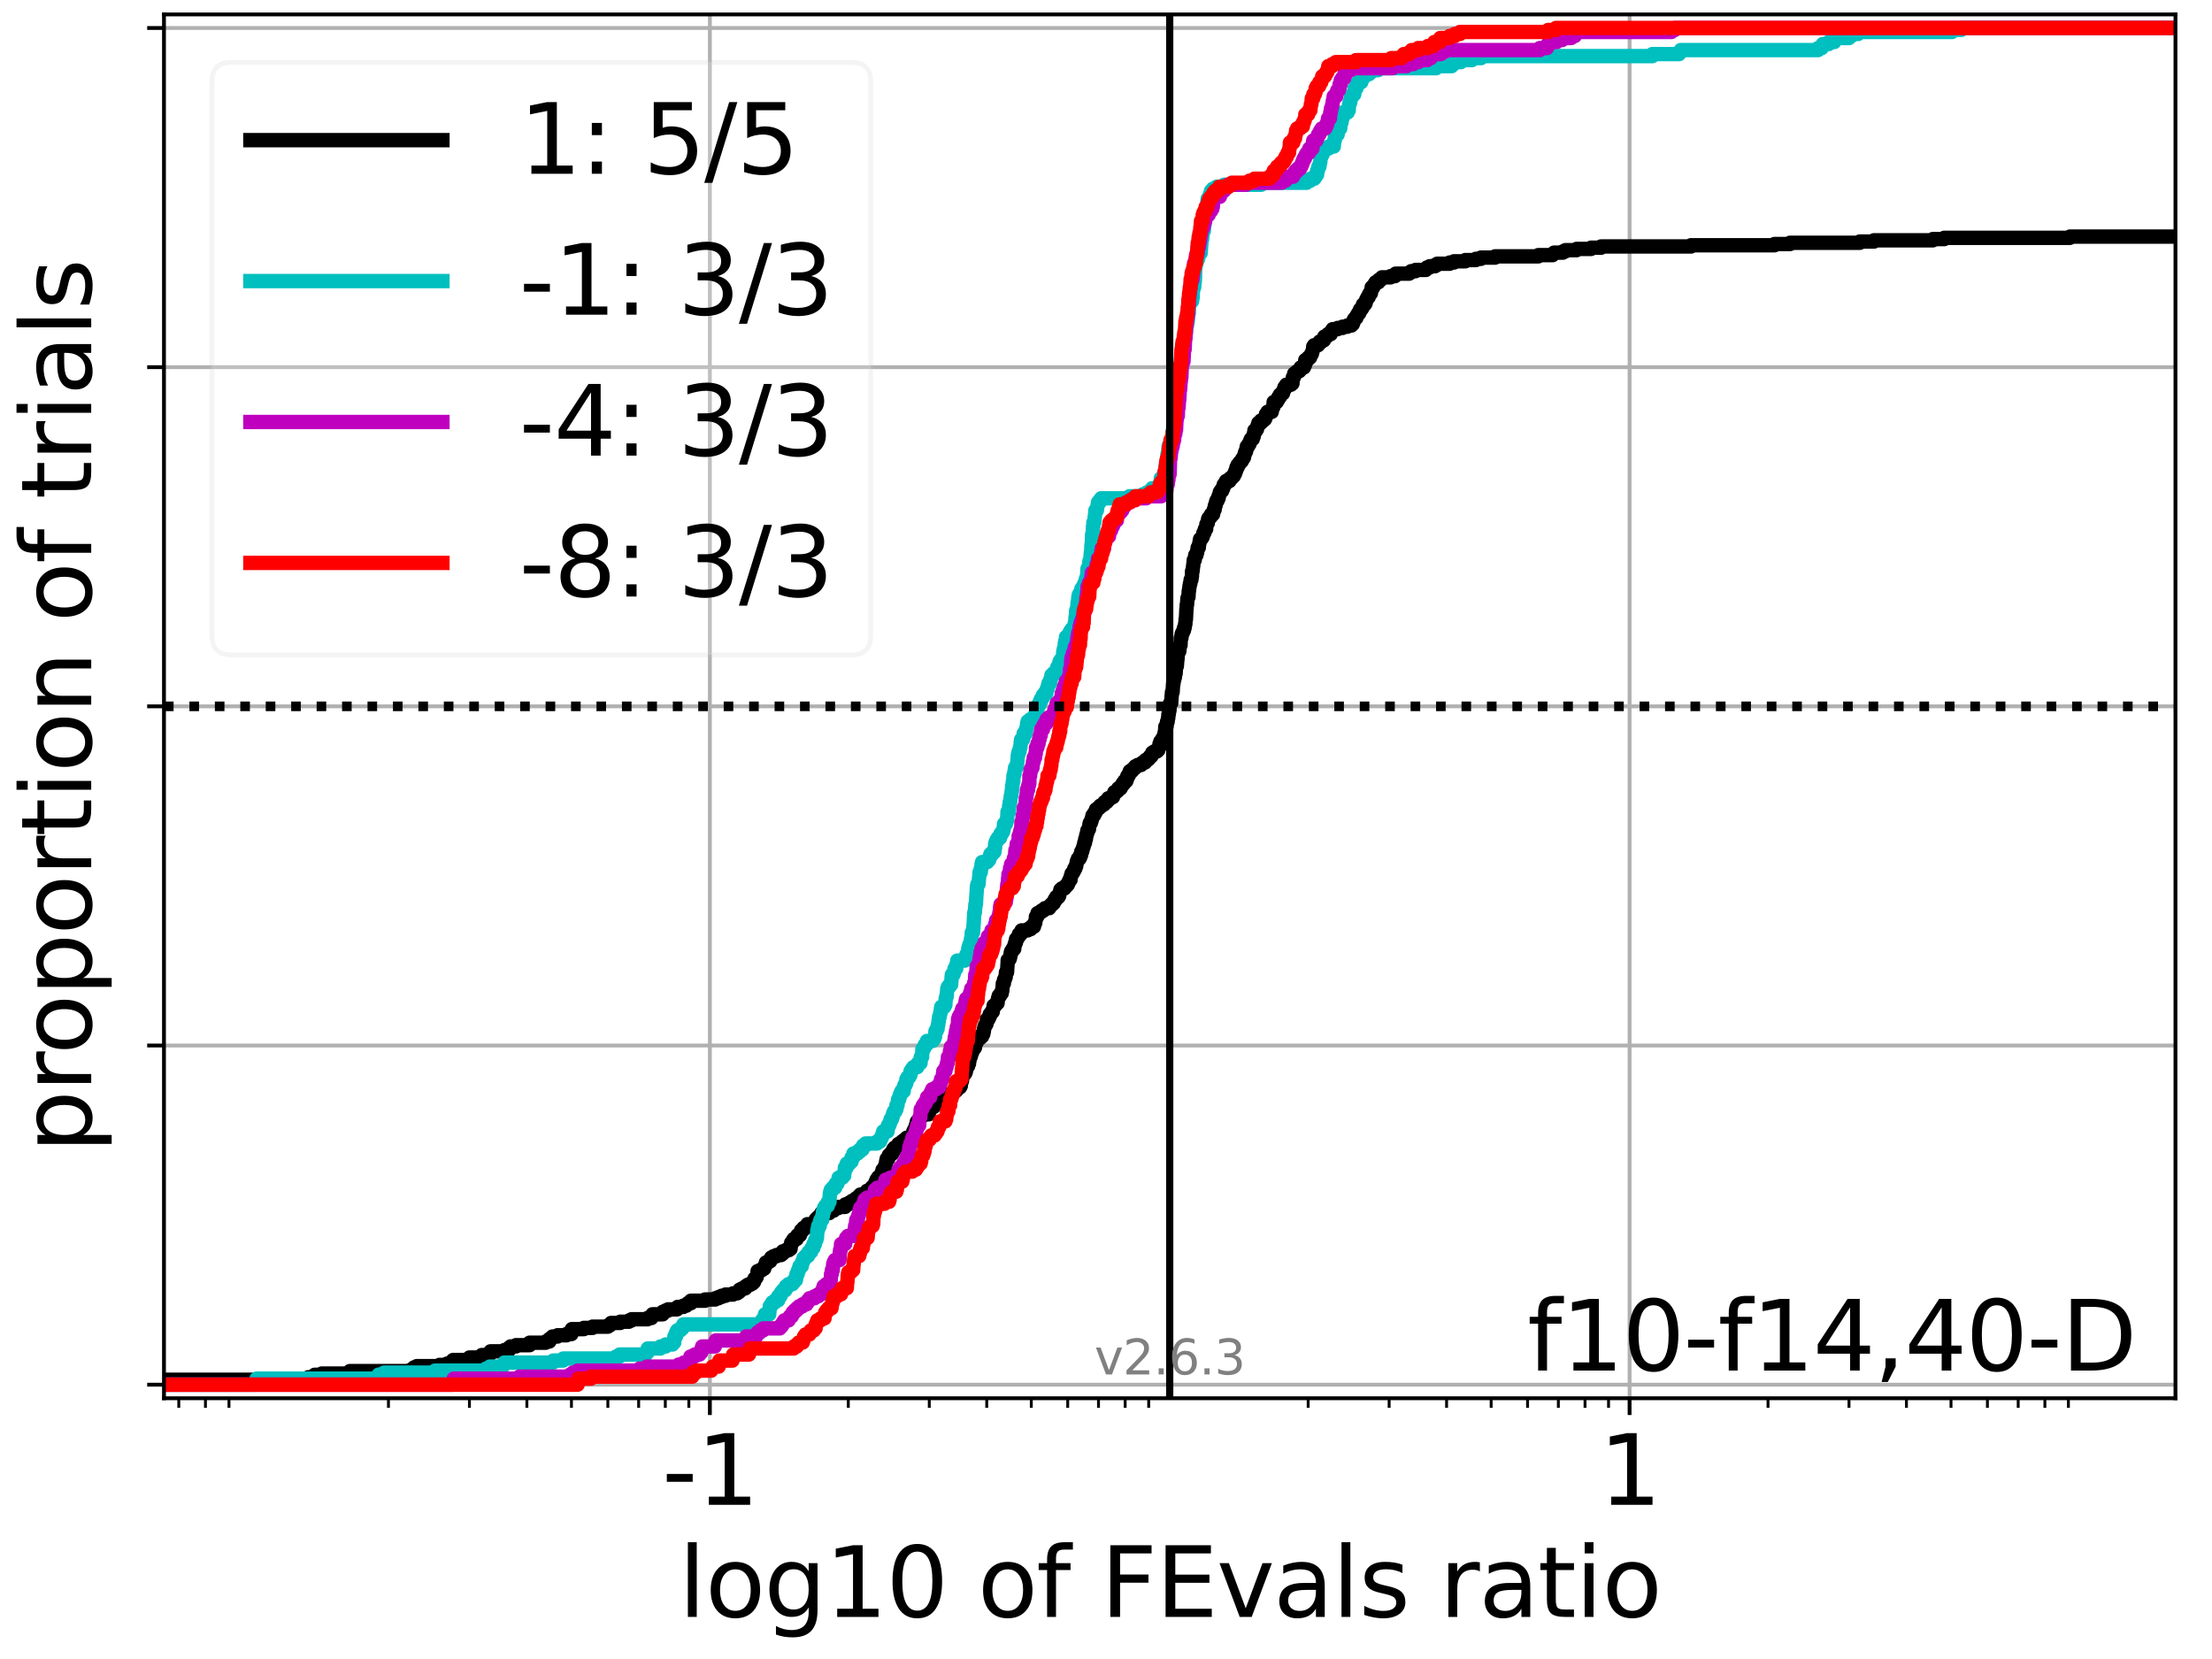 <?xml version="1.0" encoding="utf-8" standalone="no"?>
<!DOCTYPE svg PUBLIC "-//W3C//DTD SVG 1.1//EN"
  "http://www.w3.org/Graphics/SVG/1.1/DTD/svg11.dtd">
<svg xmlns:xlink="http://www.w3.org/1999/xlink" width="460.8pt" height="345.6pt" viewBox="0 0 460.8 345.6" xmlns="http://www.w3.org/2000/svg" version="1.1">
 <defs>
  <style type="text/css">*{stroke-linejoin: round; stroke-linecap: butt}</style>
 </defs>
 <g id="figure_1">
  <g id="patch_1">
   <path d="M 0 345.6 
L 460.8 345.6 
L 460.8 0 
L 0 0 
z
" style="fill: #ffffff"/>
  </g>
  <g id="axes_1">
   <g id="patch_2">
    <path d="M 34.16 291.28 
L 453.192 291.28 
L 453.192 3 
L 34.16 3 
z
" style="fill: #ffffff"/>
   </g>
   <g id="matplotlib.axis_1">
    <g id="xtick_1">
     <g id="line2d_1">
      <path d="M 147.88 291.28 
L 147.88 3 
" clip-path="url(#pec09401717)" style="fill: none; stroke: #b0b0b0; stroke-width: 0.8; stroke-linecap: square"/>
     </g>
     <g id="line2d_2">
      <defs>
       <path id="m2e8c041ead" d="M 0 0 
L 0 3.5 
" style="stroke: #000000; stroke-width: 0.8"/>
      </defs>
      <g>
       <use xlink:href="#m2e8c041ead" x="147.88" y="291.28" style="stroke: #000000; stroke-width: 0.8"/>
      </g>
     </g>
     <g id="text_1">
      <!-- -1 -->
      <g transform="translate(137.91 313.477) scale(0.2 -0.2)">
       <defs>
        <path id="DejaVuSans-2d" d="M 313 2009 
L 1997 2009 
L 1997 1497 
L 313 1497 
L 313 2009 
z
" transform="scale(0.016)"/>
        <path id="DejaVuSans-31" d="M 794 531 
L 1825 531 
L 1825 4091 
L 703 3866 
L 703 4441 
L 1819 4666 
L 2450 4666 
L 2450 531 
L 3481 531 
L 3481 0 
L 794 0 
L 794 531 
z
" transform="scale(0.016)"/>
       </defs>
       <use xlink:href="#DejaVuSans-2d"/>
       <use xlink:href="#DejaVuSans-31" x="36.084"/>
      </g>
     </g>
    </g>
    <g id="xtick_2">
     <g id="line2d_3">
      <path d="M 339.472 291.28 
L 339.472 3 
" clip-path="url(#pec09401717)" style="fill: none; stroke: #b0b0b0; stroke-width: 0.8; stroke-linecap: square"/>
     </g>
     <g id="line2d_4">
      <g>
       <use xlink:href="#m2e8c041ead" x="339.472" y="291.28" style="stroke: #000000; stroke-width: 0.8"/>
      </g>
     </g>
     <g id="text_2">
      <!-- 1 -->
      <g transform="translate(333.11 313.477) scale(0.2 -0.2)">
       <use xlink:href="#DejaVuSans-31"/>
      </g>
     </g>
    </g>
    <g id="xtick_3">
     <g id="line2d_5">
      <defs>
       <path id="m46216725af" d="M 0 0 
L 0 2 
" style="stroke: #000000; stroke-width: 0.6"/>
      </defs>
      <g>
       <use xlink:href="#m46216725af" x="37.245" y="291.28" style="stroke: #000000; stroke-width: 0.6"/>
      </g>
     </g>
    </g>
    <g id="xtick_4">
     <g id="line2d_6">
      <g>
       <use xlink:href="#m46216725af" x="42.8" y="291.28" style="stroke: #000000; stroke-width: 0.6"/>
      </g>
     </g>
    </g>
    <g id="xtick_5">
     <g id="line2d_7">
      <g>
       <use xlink:href="#m46216725af" x="47.7" y="291.28" style="stroke: #000000; stroke-width: 0.6"/>
      </g>
     </g>
    </g>
    <g id="xtick_6">
     <g id="line2d_8">
      <g>
       <use xlink:href="#m46216725af" x="80.921" y="291.28" style="stroke: #000000; stroke-width: 0.6"/>
      </g>
     </g>
    </g>
    <g id="xtick_7">
     <g id="line2d_9">
      <g>
       <use xlink:href="#m46216725af" x="97.79" y="291.28" style="stroke: #000000; stroke-width: 0.6"/>
      </g>
     </g>
    </g>
    <g id="xtick_8">
     <g id="line2d_10">
      <g>
       <use xlink:href="#m46216725af" x="109.759" y="291.28" style="stroke: #000000; stroke-width: 0.6"/>
      </g>
     </g>
    </g>
    <g id="xtick_9">
     <g id="line2d_11">
      <g>
       <use xlink:href="#m46216725af" x="119.042" y="291.28" style="stroke: #000000; stroke-width: 0.6"/>
      </g>
     </g>
    </g>
    <g id="xtick_10">
     <g id="line2d_12">
      <g>
       <use xlink:href="#m46216725af" x="126.628" y="291.28" style="stroke: #000000; stroke-width: 0.6"/>
      </g>
     </g>
    </g>
    <g id="xtick_11">
     <g id="line2d_13">
      <g>
       <use xlink:href="#m46216725af" x="133.041" y="291.28" style="stroke: #000000; stroke-width: 0.6"/>
      </g>
     </g>
    </g>
    <g id="xtick_12">
     <g id="line2d_14">
      <g>
       <use xlink:href="#m46216725af" x="138.596" y="291.28" style="stroke: #000000; stroke-width: 0.6"/>
      </g>
     </g>
    </g>
    <g id="xtick_13">
     <g id="line2d_15">
      <g>
       <use xlink:href="#m46216725af" x="143.496" y="291.28" style="stroke: #000000; stroke-width: 0.6"/>
      </g>
     </g>
    </g>
    <g id="xtick_14">
     <g id="line2d_16">
      <g>
       <use xlink:href="#m46216725af" x="176.717" y="291.28" style="stroke: #000000; stroke-width: 0.6"/>
      </g>
     </g>
    </g>
    <g id="xtick_15">
     <g id="line2d_17">
      <g>
       <use xlink:href="#m46216725af" x="193.586" y="291.28" style="stroke: #000000; stroke-width: 0.6"/>
      </g>
     </g>
    </g>
    <g id="xtick_16">
     <g id="line2d_18">
      <g>
       <use xlink:href="#m46216725af" x="205.555" y="291.28" style="stroke: #000000; stroke-width: 0.6"/>
      </g>
     </g>
    </g>
    <g id="xtick_17">
     <g id="line2d_19">
      <g>
       <use xlink:href="#m46216725af" x="214.838" y="291.28" style="stroke: #000000; stroke-width: 0.6"/>
      </g>
     </g>
    </g>
    <g id="xtick_18">
     <g id="line2d_20">
      <g>
       <use xlink:href="#m46216725af" x="222.424" y="291.28" style="stroke: #000000; stroke-width: 0.6"/>
      </g>
     </g>
    </g>
    <g id="xtick_19">
     <g id="line2d_21">
      <g>
       <use xlink:href="#m46216725af" x="228.837" y="291.28" style="stroke: #000000; stroke-width: 0.6"/>
      </g>
     </g>
    </g>
    <g id="xtick_20">
     <g id="line2d_22">
      <g>
       <use xlink:href="#m46216725af" x="234.392" y="291.28" style="stroke: #000000; stroke-width: 0.6"/>
      </g>
     </g>
    </g>
    <g id="xtick_21">
     <g id="line2d_23">
      <g>
       <use xlink:href="#m46216725af" x="239.293" y="291.28" style="stroke: #000000; stroke-width: 0.6"/>
      </g>
     </g>
    </g>
    <g id="xtick_22">
     <g id="line2d_24">
      <g>
       <use xlink:href="#m46216725af" x="272.514" y="291.28" style="stroke: #000000; stroke-width: 0.6"/>
      </g>
     </g>
    </g>
    <g id="xtick_23">
     <g id="line2d_25">
      <g>
       <use xlink:href="#m46216725af" x="289.382" y="291.28" style="stroke: #000000; stroke-width: 0.6"/>
      </g>
     </g>
    </g>
    <g id="xtick_24">
     <g id="line2d_26">
      <g>
       <use xlink:href="#m46216725af" x="301.351" y="291.28" style="stroke: #000000; stroke-width: 0.6"/>
      </g>
     </g>
    </g>
    <g id="xtick_25">
     <g id="line2d_27">
      <g>
       <use xlink:href="#m46216725af" x="310.635" y="291.28" style="stroke: #000000; stroke-width: 0.6"/>
      </g>
     </g>
    </g>
    <g id="xtick_26">
     <g id="line2d_28">
      <g>
       <use xlink:href="#m46216725af" x="318.22" y="291.28" style="stroke: #000000; stroke-width: 0.6"/>
      </g>
     </g>
    </g>
    <g id="xtick_27">
     <g id="line2d_29">
      <g>
       <use xlink:href="#m46216725af" x="324.633" y="291.28" style="stroke: #000000; stroke-width: 0.6"/>
      </g>
     </g>
    </g>
    <g id="xtick_28">
     <g id="line2d_30">
      <g>
       <use xlink:href="#m46216725af" x="330.189" y="291.28" style="stroke: #000000; stroke-width: 0.6"/>
      </g>
     </g>
    </g>
    <g id="xtick_29">
     <g id="line2d_31">
      <g>
       <use xlink:href="#m46216725af" x="335.089" y="291.28" style="stroke: #000000; stroke-width: 0.6"/>
      </g>
     </g>
    </g>
    <g id="xtick_30">
     <g id="line2d_32">
      <g>
       <use xlink:href="#m46216725af" x="368.31" y="291.28" style="stroke: #000000; stroke-width: 0.6"/>
      </g>
     </g>
    </g>
    <g id="xtick_31">
     <g id="line2d_33">
      <g>
       <use xlink:href="#m46216725af" x="385.179" y="291.28" style="stroke: #000000; stroke-width: 0.6"/>
      </g>
     </g>
    </g>
    <g id="xtick_32">
     <g id="line2d_34">
      <g>
       <use xlink:href="#m46216725af" x="397.147" y="291.28" style="stroke: #000000; stroke-width: 0.6"/>
      </g>
     </g>
    </g>
    <g id="xtick_33">
     <g id="line2d_35">
      <g>
       <use xlink:href="#m46216725af" x="406.431" y="291.28" style="stroke: #000000; stroke-width: 0.6"/>
      </g>
     </g>
    </g>
    <g id="xtick_34">
     <g id="line2d_36">
      <g>
       <use xlink:href="#m46216725af" x="414.016" y="291.28" style="stroke: #000000; stroke-width: 0.6"/>
      </g>
     </g>
    </g>
    <g id="xtick_35">
     <g id="line2d_37">
      <g>
       <use xlink:href="#m46216725af" x="420.429" y="291.28" style="stroke: #000000; stroke-width: 0.6"/>
      </g>
     </g>
    </g>
    <g id="xtick_36">
     <g id="line2d_38">
      <g>
       <use xlink:href="#m46216725af" x="425.985" y="291.28" style="stroke: #000000; stroke-width: 0.6"/>
      </g>
     </g>
    </g>
    <g id="xtick_37">
     <g id="line2d_39">
      <g>
       <use xlink:href="#m46216725af" x="430.885" y="291.28" style="stroke: #000000; stroke-width: 0.6"/>
      </g>
     </g>
    </g>
    <g id="text_3">
     <!-- log10 of FEvals ratio -->
     <g transform="translate(141.371 336.833) scale(0.2 -0.2)">
      <defs>
       <path id="DejaVuSans-6c" d="M 603 4863 
L 1178 4863 
L 1178 0 
L 603 0 
L 603 4863 
z
" transform="scale(0.016)"/>
       <path id="DejaVuSans-6f" d="M 1959 3097 
Q 1497 3097 1228 2736 
Q 959 2375 959 1747 
Q 959 1119 1226 758 
Q 1494 397 1959 397 
Q 2419 397 2687 759 
Q 2956 1122 2956 1747 
Q 2956 2369 2687 2733 
Q 2419 3097 1959 3097 
z
M 1959 3584 
Q 2709 3584 3137 3096 
Q 3566 2609 3566 1747 
Q 3566 888 3137 398 
Q 2709 -91 1959 -91 
Q 1206 -91 779 398 
Q 353 888 353 1747 
Q 353 2609 779 3096 
Q 1206 3584 1959 3584 
z
" transform="scale(0.016)"/>
       <path id="DejaVuSans-67" d="M 2906 1791 
Q 2906 2416 2648 2759 
Q 2391 3103 1925 3103 
Q 1463 3103 1205 2759 
Q 947 2416 947 1791 
Q 947 1169 1205 825 
Q 1463 481 1925 481 
Q 2391 481 2648 825 
Q 2906 1169 2906 1791 
z
M 3481 434 
Q 3481 -459 3084 -895 
Q 2688 -1331 1869 -1331 
Q 1566 -1331 1297 -1286 
Q 1028 -1241 775 -1147 
L 775 -588 
Q 1028 -725 1275 -790 
Q 1522 -856 1778 -856 
Q 2344 -856 2625 -561 
Q 2906 -266 2906 331 
L 2906 616 
Q 2728 306 2450 153 
Q 2172 0 1784 0 
Q 1141 0 747 490 
Q 353 981 353 1791 
Q 353 2603 747 3093 
Q 1141 3584 1784 3584 
Q 2172 3584 2450 3431 
Q 2728 3278 2906 2969 
L 2906 3500 
L 3481 3500 
L 3481 434 
z
" transform="scale(0.016)"/>
       <path id="DejaVuSans-30" d="M 2034 4250 
Q 1547 4250 1301 3770 
Q 1056 3291 1056 2328 
Q 1056 1369 1301 889 
Q 1547 409 2034 409 
Q 2525 409 2770 889 
Q 3016 1369 3016 2328 
Q 3016 3291 2770 3770 
Q 2525 4250 2034 4250 
z
M 2034 4750 
Q 2819 4750 3233 4129 
Q 3647 3509 3647 2328 
Q 3647 1150 3233 529 
Q 2819 -91 2034 -91 
Q 1250 -91 836 529 
Q 422 1150 422 2328 
Q 422 3509 836 4129 
Q 1250 4750 2034 4750 
z
" transform="scale(0.016)"/>
       <path id="DejaVuSans-20" transform="scale(0.016)"/>
       <path id="DejaVuSans-66" d="M 2375 4863 
L 2375 4384 
L 1825 4384 
Q 1516 4384 1395 4259 
Q 1275 4134 1275 3809 
L 1275 3500 
L 2222 3500 
L 2222 3053 
L 1275 3053 
L 1275 0 
L 697 0 
L 697 3053 
L 147 3053 
L 147 3500 
L 697 3500 
L 697 3744 
Q 697 4328 969 4595 
Q 1241 4863 1831 4863 
L 2375 4863 
z
" transform="scale(0.016)"/>
       <path id="DejaVuSans-46" d="M 628 4666 
L 3309 4666 
L 3309 4134 
L 1259 4134 
L 1259 2759 
L 3109 2759 
L 3109 2228 
L 1259 2228 
L 1259 0 
L 628 0 
L 628 4666 
z
" transform="scale(0.016)"/>
       <path id="DejaVuSans-45" d="M 628 4666 
L 3578 4666 
L 3578 4134 
L 1259 4134 
L 1259 2753 
L 3481 2753 
L 3481 2222 
L 1259 2222 
L 1259 531 
L 3634 531 
L 3634 0 
L 628 0 
L 628 4666 
z
" transform="scale(0.016)"/>
       <path id="DejaVuSans-76" d="M 191 3500 
L 800 3500 
L 1894 563 
L 2988 3500 
L 3597 3500 
L 2284 0 
L 1503 0 
L 191 3500 
z
" transform="scale(0.016)"/>
       <path id="DejaVuSans-61" d="M 2194 1759 
Q 1497 1759 1228 1600 
Q 959 1441 959 1056 
Q 959 750 1161 570 
Q 1363 391 1709 391 
Q 2188 391 2477 730 
Q 2766 1069 2766 1631 
L 2766 1759 
L 2194 1759 
z
M 3341 1997 
L 3341 0 
L 2766 0 
L 2766 531 
Q 2569 213 2275 61 
Q 1981 -91 1556 -91 
Q 1019 -91 701 211 
Q 384 513 384 1019 
Q 384 1609 779 1909 
Q 1175 2209 1959 2209 
L 2766 2209 
L 2766 2266 
Q 2766 2663 2505 2880 
Q 2244 3097 1772 3097 
Q 1472 3097 1187 3025 
Q 903 2953 641 2809 
L 641 3341 
Q 956 3463 1253 3523 
Q 1550 3584 1831 3584 
Q 2591 3584 2966 3190 
Q 3341 2797 3341 1997 
z
" transform="scale(0.016)"/>
       <path id="DejaVuSans-73" d="M 2834 3397 
L 2834 2853 
Q 2591 2978 2328 3040 
Q 2066 3103 1784 3103 
Q 1356 3103 1142 2972 
Q 928 2841 928 2578 
Q 928 2378 1081 2264 
Q 1234 2150 1697 2047 
L 1894 2003 
Q 2506 1872 2764 1633 
Q 3022 1394 3022 966 
Q 3022 478 2636 193 
Q 2250 -91 1575 -91 
Q 1294 -91 989 -36 
Q 684 19 347 128 
L 347 722 
Q 666 556 975 473 
Q 1284 391 1588 391 
Q 1994 391 2212 530 
Q 2431 669 2431 922 
Q 2431 1156 2273 1281 
Q 2116 1406 1581 1522 
L 1381 1569 
Q 847 1681 609 1914 
Q 372 2147 372 2553 
Q 372 3047 722 3315 
Q 1072 3584 1716 3584 
Q 2034 3584 2315 3537 
Q 2597 3491 2834 3397 
z
" transform="scale(0.016)"/>
       <path id="DejaVuSans-72" d="M 2631 2963 
Q 2534 3019 2420 3045 
Q 2306 3072 2169 3072 
Q 1681 3072 1420 2755 
Q 1159 2438 1159 1844 
L 1159 0 
L 581 0 
L 581 3500 
L 1159 3500 
L 1159 2956 
Q 1341 3275 1631 3429 
Q 1922 3584 2338 3584 
Q 2397 3584 2469 3576 
Q 2541 3569 2628 3553 
L 2631 2963 
z
" transform="scale(0.016)"/>
       <path id="DejaVuSans-74" d="M 1172 4494 
L 1172 3500 
L 2356 3500 
L 2356 3053 
L 1172 3053 
L 1172 1153 
Q 1172 725 1289 603 
Q 1406 481 1766 481 
L 2356 481 
L 2356 0 
L 1766 0 
Q 1100 0 847 248 
Q 594 497 594 1153 
L 594 3053 
L 172 3053 
L 172 3500 
L 594 3500 
L 594 4494 
L 1172 4494 
z
" transform="scale(0.016)"/>
       <path id="DejaVuSans-69" d="M 603 3500 
L 1178 3500 
L 1178 0 
L 603 0 
L 603 3500 
z
M 603 4863 
L 1178 4863 
L 1178 4134 
L 603 4134 
L 603 4863 
z
" transform="scale(0.016)"/>
      </defs>
      <use xlink:href="#DejaVuSans-6c"/>
      <use xlink:href="#DejaVuSans-6f" x="27.783"/>
      <use xlink:href="#DejaVuSans-67" x="88.965"/>
      <use xlink:href="#DejaVuSans-31" x="152.441"/>
      <use xlink:href="#DejaVuSans-30" x="216.064"/>
      <use xlink:href="#DejaVuSans-20" x="279.688"/>
      <use xlink:href="#DejaVuSans-6f" x="311.475"/>
      <use xlink:href="#DejaVuSans-66" x="372.656"/>
      <use xlink:href="#DejaVuSans-20" x="407.861"/>
      <use xlink:href="#DejaVuSans-46" x="439.648"/>
      <use xlink:href="#DejaVuSans-45" x="497.168"/>
      <use xlink:href="#DejaVuSans-76" x="560.352"/>
      <use xlink:href="#DejaVuSans-61" x="619.531"/>
      <use xlink:href="#DejaVuSans-6c" x="680.811"/>
      <use xlink:href="#DejaVuSans-73" x="708.594"/>
      <use xlink:href="#DejaVuSans-20" x="760.693"/>
      <use xlink:href="#DejaVuSans-72" x="792.48"/>
      <use xlink:href="#DejaVuSans-61" x="833.594"/>
      <use xlink:href="#DejaVuSans-74" x="894.873"/>
      <use xlink:href="#DejaVuSans-69" x="934.082"/>
      <use xlink:href="#DejaVuSans-6f" x="961.865"/>
     </g>
    </g>
   </g>
   <g id="matplotlib.axis_2">
    <g id="ytick_1">
     <g id="line2d_40">
      <path d="M 34.16 288.454 
L 453.192 288.454 
" clip-path="url(#pec09401717)" style="fill: none; stroke: #b0b0b0; stroke-width: 0.8; stroke-linecap: square"/>
     </g>
     <g id="line2d_41">
      <defs>
       <path id="m1bf3efc8a8" d="M 0 0 
L -3.5 0 
" style="stroke: #000000; stroke-width: 0.8"/>
      </defs>
      <g>
       <use xlink:href="#m1bf3efc8a8" x="34.16" y="288.454" style="stroke: #000000; stroke-width: 0.8"/>
      </g>
     </g>
    </g>
    <g id="ytick_2">
     <g id="line2d_42">
      <path d="M 34.16 217.797 
L 453.192 217.797 
" clip-path="url(#pec09401717)" style="fill: none; stroke: #b0b0b0; stroke-width: 0.8; stroke-linecap: square"/>
     </g>
     <g id="line2d_43">
      <g>
       <use xlink:href="#m1bf3efc8a8" x="34.16" y="217.797" style="stroke: #000000; stroke-width: 0.8"/>
      </g>
     </g>
    </g>
    <g id="ytick_3">
     <g id="line2d_44">
      <path d="M 34.16 147.14 
L 453.192 147.14 
" clip-path="url(#pec09401717)" style="fill: none; stroke: #b0b0b0; stroke-width: 0.8; stroke-linecap: square"/>
     </g>
     <g id="line2d_45">
      <g>
       <use xlink:href="#m1bf3efc8a8" x="34.16" y="147.14" style="stroke: #000000; stroke-width: 0.8"/>
      </g>
     </g>
    </g>
    <g id="ytick_4">
     <g id="line2d_46">
      <path d="M 34.16 76.483 
L 453.192 76.483 
" clip-path="url(#pec09401717)" style="fill: none; stroke: #b0b0b0; stroke-width: 0.8; stroke-linecap: square"/>
     </g>
     <g id="line2d_47">
      <g>
       <use xlink:href="#m1bf3efc8a8" x="34.16" y="76.483" style="stroke: #000000; stroke-width: 0.8"/>
      </g>
     </g>
    </g>
    <g id="ytick_5">
     <g id="line2d_48">
      <path d="M 34.16 5.826 
L 453.192 5.826 
" clip-path="url(#pec09401717)" style="fill: none; stroke: #b0b0b0; stroke-width: 0.8; stroke-linecap: square"/>
     </g>
     <g id="line2d_49">
      <g>
       <use xlink:href="#m1bf3efc8a8" x="34.16" y="5.826" style="stroke: #000000; stroke-width: 0.8"/>
      </g>
     </g>
    </g>
    <g id="text_4">
     <!-- proportion of trials -->
     <g transform="translate(19.001 240.146) rotate(-90) scale(0.2 -0.2)">
      <defs>
       <path id="DejaVuSans-70" d="M 1159 525 
L 1159 -1331 
L 581 -1331 
L 581 3500 
L 1159 3500 
L 1159 2969 
Q 1341 3281 1617 3432 
Q 1894 3584 2278 3584 
Q 2916 3584 3314 3078 
Q 3713 2572 3713 1747 
Q 3713 922 3314 415 
Q 2916 -91 2278 -91 
Q 1894 -91 1617 61 
Q 1341 213 1159 525 
z
M 3116 1747 
Q 3116 2381 2855 2742 
Q 2594 3103 2138 3103 
Q 1681 3103 1420 2742 
Q 1159 2381 1159 1747 
Q 1159 1113 1420 752 
Q 1681 391 2138 391 
Q 2594 391 2855 752 
Q 3116 1113 3116 1747 
z
" transform="scale(0.016)"/>
       <path id="DejaVuSans-6e" d="M 3513 2113 
L 3513 0 
L 2938 0 
L 2938 2094 
Q 2938 2591 2744 2837 
Q 2550 3084 2163 3084 
Q 1697 3084 1428 2787 
Q 1159 2491 1159 1978 
L 1159 0 
L 581 0 
L 581 3500 
L 1159 3500 
L 1159 2956 
Q 1366 3272 1645 3428 
Q 1925 3584 2291 3584 
Q 2894 3584 3203 3211 
Q 3513 2838 3513 2113 
z
" transform="scale(0.016)"/>
      </defs>
      <use xlink:href="#DejaVuSans-70"/>
      <use xlink:href="#DejaVuSans-72" x="63.477"/>
      <use xlink:href="#DejaVuSans-6f" x="102.34"/>
      <use xlink:href="#DejaVuSans-70" x="163.521"/>
      <use xlink:href="#DejaVuSans-6f" x="226.998"/>
      <use xlink:href="#DejaVuSans-72" x="288.18"/>
      <use xlink:href="#DejaVuSans-74" x="329.293"/>
      <use xlink:href="#DejaVuSans-69" x="368.502"/>
      <use xlink:href="#DejaVuSans-6f" x="396.285"/>
      <use xlink:href="#DejaVuSans-6e" x="457.467"/>
      <use xlink:href="#DejaVuSans-20" x="520.846"/>
      <use xlink:href="#DejaVuSans-6f" x="552.633"/>
      <use xlink:href="#DejaVuSans-66" x="613.814"/>
      <use xlink:href="#DejaVuSans-20" x="649.02"/>
      <use xlink:href="#DejaVuSans-74" x="680.807"/>
      <use xlink:href="#DejaVuSans-72" x="720.016"/>
      <use xlink:href="#DejaVuSans-69" x="761.129"/>
      <use xlink:href="#DejaVuSans-61" x="788.912"/>
      <use xlink:href="#DejaVuSans-6c" x="850.191"/>
      <use xlink:href="#DejaVuSans-73" x="877.975"/>
     </g>
    </g>
   </g>
   <g id="line2d_50">
    <path d="M 34.16 287.425 
L 64.238 287.425 
L 64.238 286.911 
L 65.559 286.911 
L 65.559 286.396 
L 67.012 286.396 
L 67.012 286.139 
L 72.876 286.139 
L 72.876 285.625 
L 85.49 285.625 
L 85.49 285.368 
L 86.24 285.368 
L 86.24 284.853 
L 86.811 284.853 
L 86.811 284.596 
L 91.555 284.596 
L 91.555 284.339 
L 93.075 284.339 
L 93.075 284.082 
L 93.804 284.082 
L 93.804 283.825 
L 94.129 283.825 
L 94.129 283.568 
L 94.396 283.568 
L 94.396 283.31 
L 97.79 283.31 
L 97.79 282.796 
L 100.364 282.796 
L 100.364 282.282 
L 101.714 282.282 
L 101.714 282.025 
L 102.173 282.025 
L 102.173 281.51 
L 105.044 281.51 
L 105.044 281.253 
L 106.046 281.253 
L 106.046 280.739 
L 106.365 280.739 
L 106.365 280.482 
L 107.492 280.482 
L 107.492 280.224 
L 110.317 280.224 
L 110.317 279.71 
L 113.682 279.71 
L 113.682 279.453 
L 114.451 279.453 
L 114.451 278.939 
L 114.792 278.939 
L 114.792 278.681 
L 115.077 278.681 
L 115.077 278.424 
L 116.131 278.424 
L 116.131 278.167 
L 118.012 278.167 
L 118.012 277.91 
L 119.042 277.91 
L 119.119 276.881 
L 121.617 276.881 
L 121.617 276.624 
L 123.426 276.624 
L 123.426 276.367 
L 126.628 276.367 
L 126.628 276.11 
L 127.046 276.11 
L 127.046 275.853 
L 127.299 275.853 
L 127.299 275.595 
L 129.202 275.595 
L 129.202 275.338 
L 131.011 275.338 
L 131.011 275.081 
L 131.569 275.081 
L 131.569 274.824 
L 134.884 274.824 
L 134.884 274.567 
L 135.704 274.567 
L 135.704 274.309 
L 135.911 274.309 
L 135.911 273.795 
L 138.045 273.795 
L 138.045 273.281 
L 138.596 273.281 
L 138.596 273.024 
L 139.155 273.024 
L 139.155 272.766 
L 141.031 272.766 
L 141.031 272.509 
L 141.17 272.509 
L 141.17 272.252 
L 142.352 272.252 
L 142.352 271.995 
L 142.98 271.995 
L 142.98 271.738 
L 143.289 271.738 
L 143.289 271.481 
L 143.915 271.481 
L 143.915 270.966 
L 146.853 270.966 
L 146.853 270.709 
L 148.98 270.709 
L 148.98 270.452 
L 149.67 270.452 
L 149.67 270.195 
L 150.3 270.195 
L 150.3 269.938 
L 151.123 269.938 
L 151.123 269.68 
L 152.702 269.68 
L 152.702 269.423 
L 153.579 269.423 
L 153.579 269.166 
L 153.967 269.166 
L 153.967 268.909 
L 154.08 268.909 
L 154.08 268.652 
L 154.578 268.652 
L 154.578 268.395 
L 155.258 268.395 
L 155.258 268.137 
L 155.401 268.137 
L 155.401 267.88 
L 155.801 267.88 
L 155.801 267.623 
L 156.364 267.623 
L 156.364 267.366 
L 156.801 267.366 
L 156.801 267.109 
L 157.052 267.109 
L 157.052 266.852 
L 157.163 266.852 
L 157.194 266.337 
L 157.425 266.337 
L 157.425 266.08 
L 157.618 266.08 
L 157.711 265.566 
L 157.751 265.566 
L 157.818 264.794 
L 158.387 264.794 
L 158.387 264.537 
L 158.82 264.537 
L 158.82 264.28 
L 159.208 264.28 
L 159.297 263.766 
L 159.384 263.766 
L 159.384 263.508 
L 159.515 263.508 
L 159.558 262.994 
L 160.039 262.994 
L 160.039 262.737 
L 160.454 262.737 
L 160.454 262.48 
L 160.585 262.48 
L 160.666 261.965 
L 161.109 261.965 
L 161.109 261.708 
L 161.735 261.708 
L 161.735 261.451 
L 162.719 261.451 
L 162.719 261.194 
L 163.033 261.194 
L 163.055 260.68 
L 163.692 260.68 
L 163.692 260.422 
L 164.351 260.422 
L 164.351 260.165 
L 164.689 260.165 
L 164.749 259.137 
L 164.82 259.137 
L 164.82 258.879 
L 165.094 258.879 
L 165.167 258.365 
L 165.344 258.365 
L 165.344 258.108 
L 165.971 258.108 
L 165.985 257.594 
L 166.116 257.594 
L 166.116 257.336 
L 166.64 257.336 
L 166.728 256.822 
L 166.859 256.822 
L 166.883 256.308 
L 167.266 256.308 
L 167.266 256.051 
L 167.383 256.051 
L 167.383 255.793 
L 167.912 255.793 
L 168.009 255.279 
L 168.192 255.279 
L 168.192 255.022 
L 169.546 255.022 
L 169.546 254.765 
L 169.677 254.765 
L 169.677 254.508 
L 169.825 254.508 
L 169.825 254.25 
L 169.957 254.25 
L 169.957 253.993 
L 170.201 253.993 
L 170.201 253.736 
L 170.48 253.736 
L 170.48 253.479 
L 170.827 253.479 
L 170.827 253.222 
L 170.981 253.222 
L 170.981 252.965 
L 171.107 252.965 
L 171.107 252.707 
L 172.752 252.707 
L 172.752 252.45 
L 172.983 252.45 
L 172.983 252.193 
L 173.671 252.193 
L 173.782 251.679 
L 174.583 251.679 
L 174.583 251.422 
L 176.033 251.422 
L 176.082 250.907 
L 176.717 250.907 
L 176.717 250.65 
L 177.158 250.65 
L 177.158 250.393 
L 177.536 250.393 
L 177.536 250.136 
L 178.223 250.136 
L 178.334 249.621 
L 178.851 249.621 
L 178.851 249.364 
L 178.967 249.364 
L 178.967 249.107 
L 179.213 249.107 
L 179.213 248.85 
L 180.343 248.85 
L 180.343 248.593 
L 180.553 248.593 
L 180.586 248.078 
L 181.343 248.078 
L 181.343 247.821 
L 181.594 247.821 
L 181.622 247.307 
L 181.967 247.307 
L 181.967 247.05 
L 182.253 247.05 
L 182.36 246.278 
L 182.532 246.278 
L 182.593 245.764 
L 182.84 245.764 
L 182.929 245.25 
L 183.366 245.25 
L 183.366 244.992 
L 183.556 244.992 
L 183.592 244.478 
L 183.75 244.478 
L 183.844 243.707 
L 184.1 243.707 
L 184.1 243.449 
L 184.216 243.449 
L 184.216 243.192 
L 184.381 243.192 
L 184.436 242.678 
L 184.503 242.678 
L 184.609 241.906 
L 184.625 241.906 
L 184.721 241.392 
L 185.055 241.392 
L 185.106 240.878 
L 185.178 240.878 
L 185.178 240.621 
L 185.45 240.621 
L 185.45 240.363 
L 185.858 240.363 
L 185.858 240.106 
L 185.999 240.106 
L 186.001 239.592 
L 186.125 239.592 
L 186.125 239.335 
L 186.35 239.335 
L 186.35 239.078 
L 186.915 239.078 
L 186.915 238.82 
L 187.11 238.82 
L 187.153 238.306 
L 187.633 238.306 
L 187.633 238.049 
L 187.896 238.049 
L 187.896 237.792 
L 188.234 237.792 
L 188.234 237.534 
L 188.671 237.534 
L 188.671 237.277 
L 188.86 237.277 
L 188.86 237.02 
L 189.686 237.02 
L 189.686 236.763 
L 189.967 236.763 
L 189.967 236.506 
L 190.156 236.506 
L 190.236 235.734 
L 190.36 235.734 
L 190.36 235.477 
L 190.483 235.477 
L 190.483 235.22 
L 190.71 235.22 
L 190.788 234.448 
L 190.899 234.448 
L 190.994 233.677 
L 191.245 233.677 
L 191.245 233.42 
L 191.556 233.42 
L 191.656 232.905 
L 191.724 232.905 
L 191.724 232.648 
L 192.016 232.648 
L 192.016 232.391 
L 192.399 232.391 
L 192.399 232.134 
L 193.462 232.134 
L 193.527 231.62 
L 193.586 231.62 
L 193.586 231.362 
L 193.717 231.362 
L 193.807 230.848 
L 193.997 230.848 
L 193.997 230.591 
L 194.542 230.591 
L 194.542 230.334 
L 194.783 230.334 
L 194.822 229.819 
L 194.976 229.819 
L 195.059 229.305 
L 195.217 229.305 
L 195.217 229.048 
L 195.496 229.048 
L 195.496 228.791 
L 195.889 228.791 
L 195.889 228.534 
L 196.222 228.534 
L 196.222 228.276 
L 196.365 228.276 
L 196.365 228.019 
L 198.387 228.019 
L 198.387 227.762 
L 198.55 227.762 
L 198.55 227.505 
L 198.874 227.505 
L 198.874 227.248 
L 199.193 227.248 
L 199.193 226.991 
L 199.409 226.991 
L 199.409 226.733 
L 199.644 226.733 
L 199.644 226.476 
L 200.021 226.476 
L 200.021 226.219 
L 200.152 226.219 
L 200.223 225.448 
L 200.267 225.448 
L 200.267 225.19 
L 200.399 225.19 
L 200.471 224.419 
L 200.525 224.419 
L 200.618 223.905 
L 200.676 223.905 
L 200.676 223.647 
L 201.043 223.647 
L 201.043 223.39 
L 201.174 223.39 
L 201.278 222.876 
L 201.303 222.876 
L 201.409 222.362 
L 201.448 222.362 
L 201.448 222.104 
L 201.665 222.104 
L 201.698 221.59 
L 201.857 221.59 
L 201.933 220.819 
L 201.988 220.819 
L 202.032 220.304 
L 202.101 220.304 
L 202.101 220.047 
L 202.252 220.047 
L 202.324 219.533 
L 202.383 219.533 
L 202.383 219.276 
L 202.512 219.276 
L 202.559 218.504 
L 202.907 218.504 
L 202.907 218.247 
L 203.103 218.247 
L 203.183 217.475 
L 203.299 217.475 
L 203.299 217.218 
L 203.43 217.218 
L 203.533 216.704 
L 203.581 216.704 
L 203.581 216.447 
L 203.954 216.447 
L 203.954 216.19 
L 204.294 216.19 
L 204.294 215.932 
L 204.58 215.932 
L 204.581 215.418 
L 204.832 215.418 
L 204.919 214.904 
L 204.951 214.904 
L 205.023 214.132 
L 205.077 214.132 
L 205.077 213.875 
L 205.205 213.875 
L 205.205 213.618 
L 205.323 213.618 
L 205.323 213.361 
L 205.491 213.361 
L 205.598 212.332 
L 205.919 212.332 
L 206.001 211.818 
L 206.167 211.818 
L 206.17 211.303 
L 206.393 211.303 
L 206.393 211.046 
L 206.543 211.046 
L 206.543 210.789 
L 206.801 210.789 
L 206.909 210.018 
L 206.936 210.018 
L 206.988 209.503 
L 207.338 209.503 
L 207.338 209.246 
L 207.505 209.246 
L 207.505 208.989 
L 207.801 208.989 
L 207.907 207.96 
L 207.99 207.96 
L 208.052 207.446 
L 208.326 207.446 
L 208.425 206.932 
L 208.676 206.932 
L 208.711 206.417 
L 208.789 206.417 
L 208.873 205.389 
L 208.901 205.389 
L 208.907 204.874 
L 209.124 204.874 
L 209.158 204.103 
L 209.31 204.103 
L 209.387 203.588 
L 209.497 203.588 
L 209.558 202.56 
L 209.783 202.56 
L 209.891 200.759 
L 209.897 200.759 
L 209.924 199.988 
L 210.207 199.988 
L 210.207 199.731 
L 210.356 199.731 
L 210.459 199.216 
L 210.487 199.216 
L 210.558 198.445 
L 210.628 198.445 
L 210.628 198.188 
L 210.866 198.188 
L 210.947 197.673 
L 211.28 197.673 
L 211.314 196.902 
L 211.425 196.902 
L 211.472 196.388 
L 211.63 196.388 
L 211.665 195.616 
L 211.924 195.616 
L 211.924 195.359 
L 212.062 195.359 
L 212.062 195.102 
L 212.237 195.102 
L 212.268 194.587 
L 212.667 194.587 
L 212.704 194.073 
L 212.81 194.073 
L 212.81 193.816 
L 214.094 193.816 
L 214.094 193.559 
L 214.692 193.559 
L 214.692 193.302 
L 214.838 193.302 
L 214.838 193.044 
L 215.39 193.044 
L 215.485 192.273 
L 215.66 192.273 
L 215.765 191.501 
L 215.792 191.501 
L 215.798 190.987 
L 216.06 190.987 
L 216.133 190.216 
L 216.628 190.216 
L 216.628 189.958 
L 216.956 189.958 
L 216.956 189.701 
L 217.377 189.701 
L 217.377 189.444 
L 217.699 189.444 
L 217.699 189.187 
L 218.572 189.187 
L 218.572 188.93 
L 218.716 188.93 
L 218.716 188.673 
L 218.951 188.673 
L 218.951 188.415 
L 219.231 188.415 
L 219.231 188.158 
L 219.518 188.158 
L 219.586 187.644 
L 219.708 187.644 
L 219.708 187.387 
L 220.013 187.387 
L 220.013 186.872 
L 220.517 186.872 
L 220.517 186.615 
L 220.653 186.615 
L 220.764 185.844 
L 220.797 185.844 
L 220.907 185.329 
L 221.19 185.329 
L 221.19 185.072 
L 221.767 185.072 
L 221.767 184.815 
L 221.963 184.815 
L 221.963 184.558 
L 222.211 184.558 
L 222.211 184.301 
L 222.446 184.301 
L 222.446 184.044 
L 222.571 184.044 
L 222.664 183.529 
L 222.787 183.529 
L 222.787 183.272 
L 223.013 183.272 
L 223.07 182.501 
L 223.156 182.501 
L 223.221 181.986 
L 223.42 181.986 
L 223.42 181.729 
L 223.597 181.729 
L 223.597 181.472 
L 223.728 181.472 
L 223.788 180.958 
L 224.003 180.958 
L 224.067 180.443 
L 224.192 180.443 
L 224.287 179.672 
L 224.342 179.672 
L 224.342 179.415 
L 224.467 179.415 
L 224.542 178.9 
L 224.878 178.9 
L 224.878 178.643 
L 225.017 178.643 
L 225.024 178.129 
L 225.214 178.129 
L 225.26 177.357 
L 225.449 177.357 
L 225.538 176.843 
L 225.582 176.843 
L 225.692 176.329 
L 225.754 176.329 
L 225.838 175.814 
L 225.883 175.814 
L 225.883 175.557 
L 226.028 175.557 
L 226.072 174.786 
L 226.219 174.786 
L 226.274 174.014 
L 226.362 174.014 
L 226.423 173.5 
L 226.524 173.5 
L 226.524 172.985 
L 226.714 172.985 
L 226.714 172.728 
L 226.853 172.728 
L 226.949 171.7 
L 227.015 171.7 
L 227.015 171.442 
L 227.248 171.442 
L 227.281 170.928 
L 227.416 170.928 
L 227.47 170.414 
L 227.528 170.414 
L 227.572 169.899 
L 227.888 169.899 
L 227.923 169.385 
L 228.171 169.385 
L 228.171 169.128 
L 228.295 169.128 
L 228.312 168.614 
L 228.656 168.614 
L 228.656 168.356 
L 228.97 168.356 
L 228.97 168.099 
L 229.175 168.099 
L 229.175 167.842 
L 229.589 167.842 
L 229.589 167.585 
L 229.991 167.585 
L 230.091 167.071 
L 230.578 167.071 
L 230.578 166.813 
L 230.798 166.813 
L 230.853 166.299 
L 231.398 166.299 
L 231.398 166.042 
L 231.859 166.042 
L 231.968 165.528 
L 232.044 165.528 
L 232.14 165.013 
L 232.557 165.013 
L 232.557 164.756 
L 232.857 164.756 
L 232.949 164.242 
L 233.448 164.242 
L 233.526 163.727 
L 233.757 163.727 
L 233.865 163.213 
L 234.166 163.213 
L 234.221 162.699 
L 234.644 162.699 
L 234.74 162.184 
L 234.823 162.184 
L 234.834 161.67 
L 235.06 161.67 
L 235.06 161.413 
L 235.214 161.413 
L 235.271 160.898 
L 235.361 160.898 
L 235.361 160.641 
L 235.81 160.641 
L 235.81 160.384 
L 236.029 160.384 
L 236.029 160.127 
L 236.315 160.127 
L 236.315 159.87 
L 236.522 159.87 
L 236.522 159.613 
L 237.004 159.613 
L 237.004 159.355 
L 237.718 159.355 
L 237.718 159.098 
L 238.002 159.098 
L 238.002 158.841 
L 238.533 158.841 
L 238.642 158.327 
L 239.059 158.327 
L 239.059 158.07 
L 239.36 158.07 
L 239.36 157.812 
L 239.542 157.812 
L 239.542 157.555 
L 239.842 157.555 
L 239.842 157.298 
L 240.028 157.298 
L 240.045 156.784 
L 240.449 156.784 
L 240.449 156.527 
L 241.037 156.527 
L 241.037 156.269 
L 241.298 156.269 
L 241.341 155.755 
L 241.491 155.755 
L 241.542 154.984 
L 241.715 154.984 
L 241.716 154.469 
L 242.015 154.469 
L 242.084 153.955 
L 242.29 153.955 
L 242.368 153.441 
L 242.491 153.441 
L 242.595 152.669 
L 242.684 152.669 
L 242.756 151.383 
L 243.007 151.383 
L 243.115 150.355 
L 243.235 150.355 
L 243.313 149.583 
L 243.366 149.583 
L 243.401 148.812 
L 243.481 148.812 
L 243.515 148.04 
L 243.619 148.04 
L 243.676 146.754 
L 243.755 146.754 
L 243.755 146.497 
L 243.981 146.497 
L 244.077 144.954 
L 244.094 144.954 
L 244.145 144.183 
L 244.278 144.183 
L 244.385 142.382 
L 244.465 142.382 
L 244.513 141.611 
L 244.617 141.611 
L 244.666 141.097 
L 244.745 141.097 
L 244.772 140.325 
L 244.898 140.325 
L 244.99 139.039 
L 245.036 139.039 
L 245.036 138.782 
L 245.153 138.782 
L 245.248 137.496 
L 245.277 137.496 
L 245.383 135.953 
L 245.483 135.953 
L 245.483 135.696 
L 245.663 135.696 
L 245.774 134.667 
L 245.774 134.667 
L 245.774 134.41 
L 245.925 134.41 
L 245.982 132.867 
L 246.125 132.867 
L 246.162 132.096 
L 246.255 132.096 
L 246.255 131.839 
L 246.404 131.839 
L 246.513 131.324 
L 246.632 131.324 
L 246.649 130.81 
L 246.773 130.81 
L 246.869 130.038 
L 246.924 130.038 
L 246.982 129.01 
L 247.048 129.01 
L 247.143 126.952 
L 247.17 126.952 
L 247.233 125.924 
L 247.286 125.924 
L 247.366 124.638 
L 247.45 124.638 
L 247.45 124.381 
L 247.579 124.381 
L 247.641 123.095 
L 247.691 123.095 
L 247.796 122.066 
L 247.84 122.066 
L 247.892 121.552 
L 247.972 121.552 
L 248.035 120.78 
L 248.191 120.78 
L 248.294 120.009 
L 248.31 120.009 
L 248.328 118.98 
L 248.437 118.98 
L 248.54 117.951 
L 248.559 117.951 
L 248.662 116.923 
L 248.684 116.923 
L 248.684 116.666 
L 248.883 116.666 
L 248.989 115.637 
L 249.238 115.637 
L 249.268 115.123 
L 249.382 115.123 
L 249.491 114.094 
L 249.723 114.094 
L 249.798 113.322 
L 249.835 113.322 
L 249.943 112.551 
L 249.998 112.551 
L 249.998 112.294 
L 250.259 112.294 
L 250.259 112.037 
L 250.448 112.037 
L 250.448 111.779 
L 250.578 111.779 
L 250.683 111.008 
L 250.894 111.008 
L 250.992 110.236 
L 251.257 110.236 
L 251.311 109.208 
L 251.449 109.208 
L 251.449 108.951 
L 251.612 108.951 
L 251.657 108.179 
L 251.754 108.179 
L 251.754 107.922 
L 252.014 107.922 
L 252.014 107.665 
L 252.249 107.665 
L 252.28 107.15 
L 252.704 107.15 
L 252.756 106.636 
L 252.828 106.636 
L 252.872 106.122 
L 253.042 106.122 
L 253.074 105.35 
L 253.223 105.35 
L 253.317 104.579 
L 253.396 104.579 
L 253.396 104.322 
L 253.624 104.322 
L 253.676 103.807 
L 253.855 103.807 
L 253.873 103.293 
L 253.968 103.293 
L 254.069 102.779 
L 254.105 102.779 
L 254.105 102.521 
L 254.27 102.521 
L 254.27 102.264 
L 254.591 102.264 
L 254.616 101.75 
L 254.819 101.75 
L 254.921 100.978 
L 255.097 100.978 
L 255.097 100.721 
L 255.402 100.721 
L 255.402 100.207 
L 256.127 100.207 
L 256.169 99.693 
L 256.511 99.693 
L 256.511 99.435 
L 256.773 99.435 
L 256.773 99.178 
L 257.027 99.178 
L 257.131 98.664 
L 257.288 98.664 
L 257.323 98.15 
L 257.478 98.15 
L 257.572 97.378 
L 257.809 97.378 
L 257.809 96.864 
L 258.053 96.864 
L 258.053 96.607 
L 258.203 96.607 
L 258.203 96.349 
L 258.439 96.349 
L 258.439 96.092 
L 258.673 96.092 
L 258.784 95.578 
L 258.975 95.578 
L 258.975 95.321 
L 259.134 95.321 
L 259.195 94.806 
L 259.25 94.806 
L 259.348 94.292 
L 259.456 94.292 
L 259.456 94.035 
L 259.586 94.035 
L 259.676 93.263 
L 259.731 93.263 
L 259.731 93.006 
L 260.003 93.006 
L 260.093 92.492 
L 260.303 92.492 
L 260.392 91.977 
L 260.459 91.977 
L 260.459 91.72 
L 260.584 91.72 
L 260.584 91.463 
L 260.972 91.463 
L 261.001 90.949 
L 261.157 90.949 
L 261.161 90.434 
L 261.288 90.434 
L 261.321 89.663 
L 261.709 89.663 
L 261.709 89.406 
L 261.862 89.406 
L 261.97 88.634 
L 262.082 88.634 
L 262.137 88.12 
L 262.66 88.12 
L 262.672 87.606 
L 263.22 87.606 
L 263.22 87.348 
L 263.518 87.348 
L 263.518 87.091 
L 263.633 87.091 
L 263.701 86.32 
L 263.977 86.32 
L 264.043 85.805 
L 264.928 85.805 
L 265.03 85.034 
L 265.136 85.034 
L 265.136 84.777 
L 265.274 84.777 
L 265.328 83.748 
L 265.979 83.748 
L 265.979 83.491 
L 266.107 83.491 
L 266.107 83.234 
L 266.289 83.234 
L 266.32 82.719 
L 266.625 82.719 
L 266.625 82.205 
L 266.978 82.205 
L 266.978 81.948 
L 267.27 81.948 
L 267.281 81.434 
L 267.391 81.434 
L 267.391 81.176 
L 267.586 81.176 
L 267.586 80.662 
L 267.925 80.662 
L 267.942 80.148 
L 268.934 80.148 
L 268.934 79.891 
L 269.24 79.891 
L 269.328 78.605 
L 269.536 78.605 
L 269.603 77.833 
L 269.912 77.833 
L 269.912 77.576 
L 270.237 77.576 
L 270.237 77.319 
L 270.679 77.319 
L 270.679 77.062 
L 270.899 77.062 
L 270.954 76.547 
L 271.64 76.547 
L 271.662 76.033 
L 271.86 76.033 
L 271.915 75.004 
L 272.392 75.004 
L 272.392 74.747 
L 272.514 74.747 
L 272.514 74.49 
L 272.91 74.49 
L 273.002 73.976 
L 273.139 73.976 
L 273.139 73.719 
L 273.293 73.719 
L 273.391 73.204 
L 273.435 73.204 
L 273.513 72.69 
L 273.568 72.69 
L 273.573 72.176 
L 273.756 72.176 
L 273.756 71.918 
L 274.568 71.918 
L 274.568 71.661 
L 274.799 71.661 
L 274.799 71.404 
L 274.924 71.404 
L 274.924 71.147 
L 275.377 71.147 
L 275.377 70.89 
L 275.796 70.89 
L 275.885 70.118 
L 276.399 70.118 
L 276.399 69.861 
L 276.634 69.861 
L 276.634 69.604 
L 277.213 69.604 
L 277.257 69.09 
L 277.538 69.09 
L 277.608 68.575 
L 278.655 68.575 
L 278.655 68.318 
L 279.663 68.318 
L 279.663 68.061 
L 280.666 68.061 
L 280.666 67.804 
L 281.543 67.804 
L 281.543 67.547 
L 281.797 67.547 
L 281.797 67.289 
L 281.912 67.289 
L 281.93 66.775 
L 282.055 66.775 
L 282.055 66.518 
L 282.265 66.518 
L 282.265 66.261 
L 282.541 66.261 
L 282.621 65.746 
L 282.789 65.746 
L 282.789 65.489 
L 282.931 65.489 
L 282.931 65.232 
L 283.176 65.232 
L 283.263 64.718 
L 283.319 64.718 
L 283.319 64.461 
L 283.615 64.461 
L 283.615 64.203 
L 283.787 64.203 
L 283.872 63.689 
L 283.93 63.689 
L 283.93 63.432 
L 284.328 63.432 
L 284.328 63.175 
L 284.482 63.175 
L 284.577 62.66 
L 284.614 62.66 
L 284.614 62.403 
L 284.755 62.403 
L 284.755 62.146 
L 284.893 62.146 
L 284.893 61.889 
L 285.128 61.889 
L 285.157 61.375 
L 285.306 61.375 
L 285.306 61.117 
L 285.574 61.117 
L 285.575 60.603 
L 285.707 60.603 
L 285.752 59.832 
L 286.102 59.832 
L 286.102 59.574 
L 286.23 59.574 
L 286.23 59.317 
L 286.403 59.317 
L 286.403 59.06 
L 286.546 59.06 
L 286.546 58.803 
L 287.149 58.803 
L 287.229 58.289 
L 287.667 58.289 
L 287.667 58.031 
L 287.88 58.031 
L 287.88 57.774 
L 289.689 57.774 
L 289.689 57.517 
L 290.624 57.517 
L 290.624 57.26 
L 290.747 57.26 
L 290.747 57.003 
L 293.562 57.003 
L 293.562 56.746 
L 293.973 56.746 
L 293.973 56.488 
L 294.894 56.488 
L 294.894 56.231 
L 297.028 56.231 
L 297.028 55.974 
L 297.256 55.974 
L 297.256 55.717 
L 297.833 55.717 
L 297.833 55.46 
L 298.953 55.46 
L 298.953 55.202 
L 299.39 55.202 
L 299.39 54.945 
L 301.967 54.945 
L 301.967 54.688 
L 302.898 54.688 
L 302.898 54.431 
L 305.259 54.431 
L 305.259 54.174 
L 307.447 54.174 
L 307.447 53.917 
L 308.501 53.917 
L 308.501 53.659 
L 311.458 53.659 
L 311.458 53.402 
L 320.469 53.402 
L 320.469 53.145 
L 323.427 53.145 
L 323.427 52.888 
L 323.732 52.888 
L 323.732 52.631 
L 325.561 52.631 
L 325.561 52.374 
L 326.093 52.374 
L 326.093 52.116 
L 328.418 52.116 
L 328.418 51.859 
L 331.431 51.859 
L 331.431 51.602 
L 333.519 51.602 
L 333.519 51.345 
L 352.265 51.345 
L 352.265 51.088 
L 369.674 51.088 
L 369.674 50.831 
L 372.901 50.831 
L 372.901 50.573 
L 387.428 50.573 
L 387.428 50.316 
L 390.386 50.316 
L 390.386 50.059 
L 402.659 50.059 
L 402.659 49.802 
L 405.02 49.802 
L 405.02 49.545 
L 431.192 49.545 
L 431.192 49.288 
L 453.192 49.288 
L 453.192 49.288 
" clip-path="url(#pec09401717)" style="fill: none; stroke: #000000; stroke-width: 3; stroke-linecap: square"/>
   </g>
   <g id="line2d_51">
    <path clip-path="url(#pec09401717)" style="fill: none; stroke: #000000; stroke-width: 3; stroke-linecap: square"/>
   </g>
   <g id="line2d_52">
    <path d="M 34.16 288.454 
L 53.066 288.454 
L 53.066 288.035 
L 53.426 288.035 
L 53.453 287.198 
L 78.763 287.198 
L 78.872 286.36 
L 79.996 286.36 
L 79.996 285.941 
L 90.613 285.941 
L 90.613 285.523 
L 101.228 285.523 
L 101.228 285.104 
L 102.034 285.104 
L 102.034 284.685 
L 104.753 284.685 
L 104.753 284.267 
L 105.054 284.267 
L 105.054 283.848 
L 115.236 283.848 
L 115.236 283.429 
L 117.308 283.429 
L 117.308 283.011 
L 128.33 283.011 
L 128.33 282.592 
L 129.086 282.592 
L 129.086 282.173 
L 134.546 282.173 
L 134.546 281.754 
L 134.906 281.754 
L 134.933 280.917 
L 137.571 280.917 
L 137.571 280.498 
L 138.662 280.498 
L 138.662 280.08 
L 140.104 280.08 
L 140.104 279.661 
L 140.463 279.661 
L 140.49 278.405 
L 140.822 278.405 
L 140.85 277.567 
L 141.064 277.567 
L 141.064 277.149 
L 141.734 277.149 
L 141.734 276.73 
L 142.181 276.73 
L 142.181 276.311 
L 142.363 276.311 
L 142.363 275.893 
L 158.524 275.893 
L 158.524 275.474 
L 158.71 275.474 
L 158.71 275.055 
L 159.104 275.055 
L 159.104 274.636 
L 159.233 274.636 
L 159.233 274.218 
L 159.359 274.218 
L 159.359 273.799 
L 160.243 273.799 
L 160.352 272.124 
L 160.636 272.124 
L 160.636 271.705 
L 160.898 271.705 
L 160.898 271.287 
L 161.476 271.287 
L 161.476 270.868 
L 162.116 270.868 
L 162.125 270.031 
L 162.577 270.031 
L 162.577 269.612 
L 162.741 269.612 
L 162.741 269.193 
L 163.08 269.193 
L 163.08 268.774 
L 163.604 268.774 
L 163.604 268.356 
L 163.724 268.356 
L 163.724 267.937 
L 164.238 267.937 
L 164.238 267.518 
L 165.064 267.518 
L 165.064 267.1 
L 165.415 267.1 
L 165.415 266.681 
L 165.801 266.681 
L 165.909 265.844 
L 165.917 265.844 
L 165.917 265.425 
L 166.16 265.425 
L 166.269 264.587 
L 166.441 264.587 
L 166.441 264.169 
L 166.561 264.169 
L 166.561 263.75 
L 167.033 263.75 
L 167.075 262.913 
L 167.29 262.913 
L 167.393 262.075 
L 167.792 262.075 
L 167.792 261.656 
L 168.316 261.656 
L 168.316 261.238 
L 168.436 261.238 
L 168.436 260.819 
L 168.95 260.819 
L 168.95 260.4 
L 169.078 260.4 
L 169.078 259.982 
L 169.437 259.982 
L 169.464 259.144 
L 169.77 259.144 
L 169.822 258.307 
L 170.059 258.307 
L 170.059 257.888 
L 170.181 257.888 
L 170.273 256.213 
L 170.418 256.213 
L 170.445 255.376 
L 170.772 255.376 
L 170.797 254.538 
L 170.917 254.538 
L 170.917 254.12 
L 171.282 254.12 
L 171.296 253.282 
L 171.416 253.282 
L 171.43 252.445 
L 171.641 252.445 
L 171.669 251.607 
L 171.93 251.607 
L 171.93 251.189 
L 172.441 251.189 
L 172.484 250.351 
L 172.8 250.351 
L 172.87 248.677 
L 172.949 248.677 
L 172.949 248.258 
L 173.08 248.258 
L 173.08 247.839 
L 173.452 247.839 
L 173.452 247.42 
L 173.976 247.42 
L 173.976 247.002 
L 174.096 247.002 
L 174.096 246.583 
L 174.455 246.583 
L 174.455 246.164 
L 174.609 246.164 
L 174.702 245.327 
L 175.509 245.327 
L 175.509 244.908 
L 175.868 244.908 
L 175.895 244.071 
L 175.989 244.071 
L 176.008 243.233 
L 176.368 243.233 
L 176.395 242.396 
L 176.986 242.396 
L 176.986 241.977 
L 177.392 241.977 
L 177.406 241.14 
L 177.751 241.14 
L 177.778 240.302 
L 178.647 240.302 
L 178.647 239.884 
L 179.15 239.884 
L 179.15 239.465 
L 179.674 239.465 
L 179.674 239.046 
L 179.794 239.046 
L 179.794 238.628 
L 180.307 238.628 
L 180.307 238.209 
L 182.708 238.209 
L 182.708 237.79 
L 183.333 237.79 
L 183.333 237.371 
L 183.514 237.371 
L 183.514 236.953 
L 183.726 236.953 
L 183.726 236.534 
L 183.856 236.534 
L 183.856 236.115 
L 183.982 236.115 
L 183.982 235.697 
L 184.895 235.697 
L 184.966 234.44 
L 185.259 234.44 
L 185.259 234.022 
L 185.405 234.022 
L 185.405 233.603 
L 185.521 233.603 
L 185.521 233.184 
L 185.799 233.184 
L 185.799 232.766 
L 185.929 232.766 
L 185.929 232.347 
L 186.055 232.347 
L 186.055 231.928 
L 186.233 231.928 
L 186.233 231.51 
L 186.534 231.51 
L 186.534 231.091 
L 186.739 231.091 
L 186.747 230.253 
L 186.968 230.253 
L 187.039 229.416 
L 187.102 229.416 
L 187.102 228.997 
L 187.332 228.997 
L 187.432 228.16 
L 187.593 228.16 
L 187.593 227.741 
L 187.772 227.741 
L 187.772 227.322 
L 188.259 227.322 
L 188.266 226.485 
L 188.39 226.485 
L 188.39 226.066 
L 188.625 226.066 
L 188.625 225.648 
L 188.811 225.648 
L 188.82 224.81 
L 189.071 224.81 
L 189.071 224.392 
L 189.431 224.392 
L 189.431 223.973 
L 189.647 223.973 
L 189.687 223.135 
L 189.94 223.135 
L 189.94 222.717 
L 190.269 222.717 
L 190.269 222.298 
L 191.097 222.298 
L 191.097 221.879 
L 191.227 221.879 
L 191.227 221.461 
L 191.76 221.461 
L 191.815 220.204 
L 192.091 220.204 
L 192.15 218.53 
L 192.451 218.53 
L 192.451 218.111 
L 192.627 218.111 
L 192.627 217.692 
L 192.972 217.692 
L 192.972 217.273 
L 193.103 217.273 
L 193.103 216.855 
L 194.295 216.855 
L 194.295 216.436 
L 194.625 216.436 
L 194.625 216.017 
L 194.775 216.017 
L 194.883 214.761 
L 195.124 214.761 
L 195.124 214.343 
L 195.306 214.343 
L 195.376 213.505 
L 195.452 213.505 
L 195.519 212.668 
L 195.583 212.668 
L 195.627 211.83 
L 195.756 211.83 
L 195.864 210.993 
L 195.951 210.993 
L 196.007 210.155 
L 196.082 210.155 
L 196.082 209.737 
L 196.752 209.737 
L 196.752 209.318 
L 196.943 209.318 
L 196.988 208.062 
L 197.088 208.062 
L 197.088 207.643 
L 197.2 207.643 
L 197.302 206.387 
L 197.329 206.387 
L 197.329 205.968 
L 197.474 205.968 
L 197.474 205.55 
L 197.803 205.55 
L 197.803 205.131 
L 198.138 205.131 
L 198.246 203.456 
L 198.289 203.456 
L 198.289 203.037 
L 198.631 203.037 
L 198.631 202.619 
L 198.762 202.619 
L 198.842 201.781 
L 199.202 201.781 
L 199.229 200.944 
L 199.37 200.944 
L 199.413 200.106 
L 201.004 200.106 
L 201.004 199.688 
L 201.206 199.688 
L 201.314 198.85 
L 201.68 198.85 
L 201.705 197.594 
L 201.814 197.594 
L 201.814 197.176 
L 201.945 197.176 
L 201.945 196.757 
L 202.183 196.757 
L 202.279 195.501 
L 202.377 195.501 
L 202.447 194.245 
L 202.707 194.245 
L 202.814 192.57 
L 202.827 192.57 
L 202.938 190.476 
L 202.972 190.476 
L 202.972 190.058 
L 203.089 190.058 
L 203.197 188.383 
L 203.306 188.383 
L 203.404 186.289 
L 203.426 186.289 
L 203.524 184.614 
L 203.605 184.614 
L 203.605 184.196 
L 203.841 184.196 
L 203.95 182.939 
L 203.96 182.939 
L 204.07 181.683 
L 204.321 181.683 
L 204.329 180.846 
L 204.46 180.846 
L 204.474 180.009 
L 204.583 180.009 
L 204.583 179.59 
L 205.668 179.59 
L 205.668 179.171 
L 206.061 179.171 
L 206.061 178.752 
L 206.191 178.752 
L 206.191 178.334 
L 206.317 178.334 
L 206.317 177.915 
L 206.76 177.915 
L 206.76 177.496 
L 207.153 177.496 
L 207.23 176.659 
L 207.283 176.659 
L 207.301 175.821 
L 207.409 175.821 
L 207.409 175.403 
L 207.594 175.403 
L 207.594 174.984 
L 207.856 174.984 
L 207.856 174.565 
L 208.322 174.565 
L 208.393 173.728 
L 208.686 173.728 
L 208.686 173.309 
L 208.948 173.309 
L 208.948 172.891 
L 209.074 172.891 
L 209.161 171.634 
L 209.554 171.634 
L 209.554 171.216 
L 209.684 171.216 
L 209.684 170.797 
L 209.81 170.797 
L 209.884 169.122 
L 210.166 169.122 
L 210.224 167.866 
L 210.279 167.866 
L 210.354 167.029 
L 210.46 167.029 
L 210.566 165.772 
L 210.672 165.772 
L 210.723 164.935 
L 210.794 164.935 
L 210.854 163.679 
L 210.928 163.679 
L 210.984 162.842 
L 211.087 162.842 
L 211.124 161.585 
L 211.235 161.585 
L 211.235 161.167 
L 211.349 161.167 
L 211.394 160.329 
L 211.464 160.329 
L 211.464 159.911 
L 211.757 159.911 
L 211.841 159.073 
L 211.912 159.073 
L 212.023 157.398 
L 212.094 157.398 
L 212.094 156.98 
L 212.205 156.98 
L 212.205 156.561 
L 212.386 156.561 
L 212.467 155.724 
L 212.567 155.724 
L 212.648 154.467 
L 212.722 154.467 
L 212.722 154.049 
L 213.114 154.049 
L 213.114 153.63 
L 213.237 153.63 
L 213.245 152.793 
L 213.685 152.793 
L 213.693 151.955 
L 213.866 151.955 
L 213.962 150.699 
L 214.072 150.699 
L 214.072 150.28 
L 214.597 150.28 
L 214.597 149.862 
L 215.367 149.862 
L 215.367 149.443 
L 215.515 149.443 
L 215.515 149.024 
L 215.727 149.024 
L 215.837 148.187 
L 215.947 148.187 
L 215.947 147.768 
L 216.124 147.768 
L 216.185 146.931 
L 216.483 146.931 
L 216.483 146.512 
L 216.633 146.512 
L 216.633 146.093 
L 216.814 146.093 
L 216.814 145.675 
L 217.077 145.675 
L 217.077 145.256 
L 217.24 145.256 
L 217.24 144.837 
L 217.576 144.837 
L 217.576 144.418 
L 217.984 144.418 
L 218.045 143.581 
L 218.221 143.581 
L 218.317 142.744 
L 218.428 142.744 
L 218.428 142.325 
L 218.79 142.325 
L 218.817 141.487 
L 218.927 141.487 
L 219.027 140.65 
L 219.444 140.65 
L 219.444 140.231 
L 219.999 140.231 
L 219.999 139.813 
L 220.25 139.813 
L 220.256 138.975 
L 220.603 138.975 
L 220.646 138.138 
L 220.764 138.138 
L 220.764 137.719 
L 221.065 137.719 
L 221.065 137.3 
L 221.408 137.3 
L 221.509 135.626 
L 221.606 135.626 
L 221.606 135.207 
L 221.746 135.207 
L 221.823 133.951 
L 221.917 133.951 
L 221.917 133.532 
L 222.046 133.532 
L 222.072 132.695 
L 222.64 132.695 
L 222.748 131.857 
L 222.969 131.857 
L 222.969 131.438 
L 223.27 131.438 
L 223.27 131.02 
L 223.671 131.02 
L 223.671 130.601 
L 223.872 130.601 
L 223.895 129.764 
L 223.989 129.764 
L 224.051 128.508 
L 224.127 128.508 
L 224.17 127.251 
L 224.302 127.251 
L 224.302 126.833 
L 224.428 126.833 
L 224.477 125.577 
L 224.54 125.577 
L 224.648 124.32 
L 224.735 124.32 
L 224.735 123.902 
L 224.976 123.902 
L 224.976 123.483 
L 225.171 123.483 
L 225.28 122.646 
L 225.554 122.646 
L 225.554 122.227 
L 225.772 122.227 
L 225.772 121.808 
L 225.954 121.808 
L 225.954 121.389 
L 226.205 121.389 
L 226.218 120.552 
L 226.359 120.552 
L 226.47 119.715 
L 226.479 119.715 
L 226.548 118.459 
L 226.799 118.459 
L 226.902 117.202 
L 226.981 117.202 
L 226.981 116.784 
L 227.134 116.784 
L 227.232 115.109 
L 227.304 115.109 
L 227.375 113.434 
L 227.448 113.434 
L 227.506 111.341 
L 227.625 111.341 
L 227.695 109.666 
L 227.758 109.666 
L 227.777 108.828 
L 227.961 108.828 
L 228.059 107.572 
L 228.092 107.572 
L 228.19 106.316 
L 228.496 106.316 
L 228.605 105.479 
L 228.627 105.479 
L 228.736 104.641 
L 229.078 104.641 
L 229.078 104.222 
L 229.379 104.222 
L 229.379 103.804 
L 235.271 103.804 
L 235.271 103.385 
L 238.109 103.385 
L 238.109 102.966 
L 238.954 102.966 
L 238.954 102.548 
L 239.984 102.548 
L 240.004 101.71 
L 241.177 101.71 
L 241.177 101.292 
L 241.571 101.292 
L 241.571 100.873 
L 241.701 100.873 
L 241.792 100.035 
L 241.826 100.035 
L 241.826 99.617 
L 242.334 99.617 
L 242.334 99.198 
L 242.464 99.198 
L 242.552 98.361 
L 242.74 98.361 
L 242.811 97.104 
L 242.945 97.104 
L 242.964 96.267 
L 243.075 96.267 
L 243.103 95.43 
L 243.193 95.43 
L 243.201 94.592 
L 243.323 94.592 
L 243.426 93.336 
L 243.448 93.336 
L 243.448 92.917 
L 243.667 92.917 
L 243.667 92.499 
L 244.086 92.499 
L 244.185 90.824 
L 244.221 90.824 
L 244.252 89.986 
L 244.341 89.986 
L 244.433 88.73 
L 244.478 88.73 
L 244.583 87.474 
L 244.592 87.474 
L 244.609 86.637 
L 244.725 86.637 
L 244.74 85.381 
L 244.987 85.381 
L 245.098 83.706 
L 245.105 83.706 
L 245.105 83.287 
L 245.249 83.287 
L 245.343 82.031 
L 245.477 82.031 
L 245.562 80.775 
L 245.607 80.775 
L 245.649 79.519 
L 245.719 79.519 
L 245.827 78.263 
L 245.842 78.263 
L 245.921 76.588 
L 245.958 76.588 
L 246.027 74.913 
L 246.079 74.913 
L 246.153 73.657 
L 246.205 73.657 
L 246.274 72.401 
L 246.497 72.401 
L 246.546 71.563 
L 246.646 71.563 
L 246.717 70.307 
L 246.945 70.307 
L 247.01 69.051 
L 247.066 69.051 
L 247.137 67.795 
L 247.271 67.795 
L 247.302 66.958 
L 247.43 66.958 
L 247.531 65.283 
L 247.651 65.283 
L 247.747 63.189 
L 247.81 63.189 
L 247.81 62.77 
L 248.321 62.77 
L 248.415 61.933 
L 248.461 61.933 
L 248.504 60.258 
L 248.629 60.258 
L 248.629 59.84 
L 248.768 59.84 
L 248.862 58.583 
L 248.906 58.583 
L 249 55.652 
L 249.044 55.652 
L 249.153 54.815 
L 249.252 54.815 
L 249.326 53.978 
L 249.586 53.978 
L 249.684 53.14 
L 249.778 53.14 
L 249.778 52.721 
L 250.121 52.721 
L 250.23 51.047 
L 250.241 51.047 
L 250.351 49.791 
L 250.44 49.791 
L 250.529 48.534 
L 250.602 48.534 
L 250.602 48.116 
L 250.772 48.116 
L 250.83 46.86 
L 250.925 46.86 
L 251.035 45.185 
L 251.272 45.185 
L 251.361 43.51 
L 251.437 43.51 
L 251.529 41.835 
L 251.58 41.835 
L 251.58 41.416 
L 251.858 41.416 
L 251.858 40.998 
L 252.029 40.998 
L 252.029 40.579 
L 252.161 40.579 
L 252.161 40.16 
L 252.291 40.16 
L 252.291 39.742 
L 252.655 39.742 
L 252.655 39.323 
L 253.412 39.323 
L 253.412 38.904 
L 255.024 38.904 
L 255.024 38.485 
L 262.738 38.485 
L 262.738 38.067 
L 272.206 38.067 
L 272.206 37.648 
L 272.963 37.648 
L 272.963 37.229 
L 273.786 37.229 
L 273.786 36.811 
L 274.106 36.811 
L 274.106 36.392 
L 274.374 36.392 
L 274.388 35.554 
L 274.536 35.554 
L 274.639 34.717 
L 274.863 34.717 
L 274.973 33.88 
L 275.026 33.88 
L 275.136 32.624 
L 275.28 32.624 
L 275.28 32.205 
L 275.508 32.205 
L 275.617 30.949 
L 276.74 30.949 
L 276.74 30.53 
L 277.843 30.53 
L 277.942 29.274 
L 278.057 29.274 
L 278.071 28.436 
L 278.322 28.436 
L 278.322 28.018 
L 278.656 28.018 
L 278.755 26.762 
L 279.191 26.762 
L 279.3 25.506 
L 279.465 25.506 
L 279.497 24.668 
L 279.667 24.668 
L 279.761 23.412 
L 280.752 23.412 
L 280.752 22.993 
L 280.957 22.993 
L 281.042 21.737 
L 281.136 21.737 
L 281.136 21.318 
L 281.289 21.318 
L 281.383 20.481 
L 281.466 20.481 
L 281.466 20.062 
L 281.75 20.062 
L 281.75 19.644 
L 282.115 19.644 
L 282.17 18.387 
L 282.576 18.387 
L 282.67 17.55 
L 282.85 17.55 
L 282.85 17.131 
L 283.573 17.131 
L 283.667 16.294 
L 283.993 16.294 
L 284.087 15.457 
L 285.184 15.457 
L 285.184 15.038 
L 285.683 15.038 
L 285.683 14.619 
L 287.066 14.619 
L 287.066 14.2 
L 299.173 14.2 
L 299.173 13.782 
L 302.401 13.782 
L 302.401 13.363 
L 302.856 13.363 
L 302.856 12.944 
L 304.3 12.944 
L 304.3 12.526 
L 306.617 12.526 
L 306.617 12.107 
L 308.517 12.107 
L 308.517 11.688 
L 344.218 11.688 
L 344.218 11.269 
L 349.775 11.269 
L 349.775 10.851 
L 350.134 10.851 
L 350.134 10.432 
L 378.749 10.432 
L 378.749 10.013 
L 379.493 10.013 
L 379.493 9.595 
L 379.73 9.595 
L 379.73 9.176 
L 380.953 9.176 
L 380.953 8.757 
L 382.112 8.757 
L 382.155 7.92 
L 385.18 7.92 
L 385.18 7.501 
L 385.68 7.501 
L 385.68 7.082 
L 387.063 7.082 
L 387.063 6.664 
L 406.614 6.664 
L 406.614 6.245 
L 408.514 6.245 
L 408.514 5.826 
L 453.192 5.826 
L 453.192 5.826 
" clip-path="url(#pec09401717)" style="fill: none; stroke: #00bfbf; stroke-width: 3; stroke-linecap: square"/>
   </g>
   <g id="line2d_53">
    <path clip-path="url(#pec09401717)" style="fill: none; stroke: #00bfbf; stroke-width: 3; stroke-linecap: square"/>
   </g>
   <g id="line2d_54">
    <path d="M 34.16 288.454 
L 94.327 288.454 
L 94.386 287.616 
L 94.522 287.616 
L 94.522 287.198 
L 108.174 287.198 
L 108.174 286.779 
L 118.713 286.779 
L 118.713 286.36 
L 119.332 286.36 
L 119.332 285.941 
L 120.362 285.941 
L 120.362 285.523 
L 133.213 285.523 
L 133.213 285.104 
L 134.742 285.104 
L 134.742 284.685 
L 141.381 284.685 
L 141.381 284.267 
L 142.455 284.267 
L 142.455 283.848 
L 143.633 283.848 
L 143.692 283.011 
L 143.829 283.011 
L 143.829 282.592 
L 144.705 282.592 
L 144.705 282.173 
L 145.724 282.173 
L 145.724 281.754 
L 146.077 281.754 
L 146.136 280.917 
L 146.272 280.917 
L 146.272 280.498 
L 148.909 280.498 
L 148.968 279.661 
L 149.105 279.661 
L 149.105 279.242 
L 155.407 279.242 
L 155.425 278.405 
L 157.535 278.405 
L 157.535 277.986 
L 157.818 277.986 
L 157.818 277.567 
L 158.329 277.567 
L 158.329 277.149 
L 158.986 277.149 
L 158.986 276.73 
L 162.436 276.73 
L 162.436 276.311 
L 162.841 276.311 
L 162.841 275.893 
L 163.103 275.893 
L 163.103 275.474 
L 163.385 275.474 
L 163.385 275.055 
L 164.281 275.055 
L 164.281 274.636 
L 164.526 274.636 
L 164.526 274.218 
L 164.958 274.218 
L 164.958 273.799 
L 165.131 273.799 
L 165.131 273.38 
L 165.54 273.38 
L 165.54 272.962 
L 165.982 272.962 
L 165.982 272.543 
L 166.464 272.543 
L 166.464 272.124 
L 167.2 272.124 
L 167.2 271.705 
L 168.019 271.705 
L 168.019 271.287 
L 168.3 271.287 
L 168.3 270.868 
L 168.639 270.868 
L 168.639 270.449 
L 169.668 270.449 
L 169.668 270.031 
L 170.462 270.031 
L 170.462 269.612 
L 171.082 269.612 
L 171.082 269.193 
L 171.386 269.193 
L 171.446 268.356 
L 171.582 268.356 
L 171.582 267.937 
L 172.111 267.937 
L 172.111 267.518 
L 172.884 267.518 
L 172.943 266.681 
L 173.059 266.681 
L 173.118 265.425 
L 173.255 265.425 
L 173.295 264.587 
L 173.49 264.587 
L 173.56 263.331 
L 173.696 263.331 
L 173.696 262.913 
L 173.914 262.913 
L 173.914 262.494 
L 174.884 262.494 
L 174.944 260.819 
L 175.002 260.819 
L 175.002 260.4 
L 175.139 260.4 
L 175.206 259.144 
L 176.064 259.144 
L 176.124 258.307 
L 176.26 258.307 
L 176.26 257.888 
L 176.619 257.888 
L 176.619 257.469 
L 177.94 257.469 
L 178.013 256.213 
L 178.072 256.213 
L 178.136 255.376 
L 178.273 255.376 
L 178.377 254.12 
L 178.705 254.12 
L 178.764 253.282 
L 178.901 253.282 
L 178.901 252.864 
L 179.013 252.864 
L 179.072 252.026 
L 179.209 252.026 
L 179.209 251.607 
L 179.771 251.607 
L 179.83 250.77 
L 180.03 250.77 
L 180.093 249.933 
L 180.558 249.933 
L 180.558 249.514 
L 181.952 249.514 
L 182.012 248.677 
L 182.212 248.677 
L 182.275 247.839 
L 182.764 247.839 
L 182.764 247.42 
L 184.158 247.42 
L 184.217 246.583 
L 184.417 246.583 
L 184.48 245.746 
L 185.464 245.746 
L 185.464 245.327 
L 186.859 245.327 
L 186.918 244.489 
L 187.118 244.489 
L 187.181 243.652 
L 187.475 243.652 
L 187.475 243.233 
L 187.88 243.233 
L 187.88 242.815 
L 188.142 242.815 
L 188.142 242.396 
L 188.424 242.396 
L 188.424 241.977 
L 188.729 241.977 
L 188.791 241.14 
L 189.004 241.14 
L 189.004 240.721 
L 189.262 240.721 
L 189.32 239.884 
L 189.409 239.884 
L 189.413 239.046 
L 189.565 239.046 
L 189.671 238.209 
L 189.953 238.209 
L 189.997 237.371 
L 190.092 237.371 
L 190.092 236.953 
L 190.579 236.953 
L 190.688 236.115 
L 190.737 236.115 
L 190.737 235.697 
L 190.849 235.697 
L 190.849 235.278 
L 191.021 235.278 
L 191.094 234.44 
L 191.487 234.44 
L 191.546 232.766 
L 191.713 232.766 
L 191.809 231.091 
L 192.108 231.091 
L 192.108 230.672 
L 192.239 230.672 
L 192.239 230.253 
L 192.55 230.253 
L 192.55 229.835 
L 192.846 229.835 
L 192.846 229.416 
L 193.032 229.416 
L 193.131 228.579 
L 193.768 228.579 
L 193.812 227.741 
L 194.011 227.741 
L 194.011 227.322 
L 194.205 227.322 
L 194.205 226.904 
L 195.03 226.904 
L 195.03 226.485 
L 195.685 226.485 
L 195.772 225.648 
L 195.963 225.648 
L 196.035 224.81 
L 196.385 224.81 
L 196.455 223.554 
L 196.503 223.554 
L 196.503 223.135 
L 196.941 223.135 
L 197.037 222.298 
L 197.192 222.298 
L 197.27 221.461 
L 197.421 221.461 
L 197.474 220.204 
L 197.823 220.204 
L 197.889 218.948 
L 198.031 218.948 
L 198.064 218.111 
L 198.506 218.111 
L 198.506 217.692 
L 198.699 217.692 
L 198.789 216.855 
L 198.849 216.855 
L 198.919 216.017 
L 198.985 216.017 
L 199.094 215.18 
L 199.165 215.18 
L 199.165 214.761 
L 199.287 214.761 
L 199.329 213.924 
L 199.514 213.924 
L 199.589 212.249 
L 199.725 212.249 
L 199.725 211.83 
L 199.948 211.83 
L 199.948 211.412 
L 200.306 211.412 
L 200.321 210.574 
L 200.45 210.574 
L 200.45 210.155 
L 200.881 210.155 
L 200.978 209.318 
L 201.07 209.318 
L 201.16 208.481 
L 201.272 208.481 
L 201.272 208.062 
L 201.719 208.062 
L 201.719 207.643 
L 202.079 207.643 
L 202.099 206.806 
L 202.295 206.806 
L 202.326 205.968 
L 202.753 205.968 
L 202.753 205.55 
L 202.918 205.55 
L 202.946 204.712 
L 203.086 204.712 
L 203.173 203.037 
L 203.373 203.037 
L 203.453 201.363 
L 203.71 201.363 
L 203.71 200.944 
L 203.975 200.944 
L 204.052 199.688 
L 204.147 199.688 
L 204.207 198.85 
L 204.26 198.85 
L 204.26 198.432 
L 204.407 198.432 
L 204.47 197.594 
L 204.74 197.594 
L 204.74 197.176 
L 205.048 197.176 
L 205.099 196.338 
L 205.659 196.338 
L 205.659 195.919 
L 205.787 195.919 
L 205.794 195.082 
L 206.234 195.082 
L 206.234 194.663 
L 206.466 194.663 
L 206.55 193.826 
L 207.188 193.826 
L 207.248 192.988 
L 207.305 192.988 
L 207.305 192.57 
L 207.448 192.57 
L 207.511 191.732 
L 207.945 191.732 
L 208.004 190.895 
L 208.126 190.895 
L 208.204 190.058 
L 208.267 190.058 
L 208.36 188.801 
L 208.439 188.801 
L 208.439 188.383 
L 209.166 188.383 
L 209.166 187.964 
L 209.521 187.964 
L 209.58 187.127 
L 209.668 187.127 
L 209.769 185.033 
L 209.78 185.033 
L 209.843 184.196 
L 209.946 184.196 
L 210.009 182.939 
L 210.073 182.939 
L 210.091 182.102 
L 210.335 182.102 
L 210.415 180.846 
L 210.617 180.846 
L 210.635 180.009 
L 211.14 180.009 
L 211.223 178.752 
L 211.423 178.752 
L 211.531 177.078 
L 211.758 177.078 
L 211.797 175.821 
L 212.08 175.821 
L 212.19 174.984 
L 212.201 174.984 
L 212.208 174.147 
L 212.463 174.147 
L 212.484 173.309 
L 212.591 173.309 
L 212.591 172.891 
L 212.745 172.891 
L 212.79 171.216 
L 212.988 171.216 
L 213.028 169.96 
L 213.214 169.96 
L 213.257 168.285 
L 213.539 168.285 
L 213.641 167.447 
L 213.652 167.447 
L 213.714 166.191 
L 213.794 166.191 
L 213.886 165.354 
L 213.914 165.354 
L 213.925 164.516 
L 214.169 164.516 
L 214.196 163.679 
L 214.318 163.679 
L 214.318 163.26 
L 214.432 163.26 
L 214.45 161.585 
L 214.601 161.585 
L 214.68 160.329 
L 214.9 160.329 
L 214.9 159.911 
L 215.093 159.911 
L 215.184 158.654 
L 215.337 158.654 
L 215.342 157.817 
L 215.625 157.817 
L 215.695 156.98 
L 215.768 156.98 
L 215.824 155.724 
L 216.107 155.724 
L 216.136 154.886 
L 216.352 154.886 
L 216.445 154.049 
L 216.56 154.049 
L 216.618 153.211 
L 216.793 153.211 
L 216.881 151.955 
L 217.275 151.955 
L 217.355 151.118 
L 217.606 151.118 
L 217.606 150.699 
L 218.012 150.699 
L 218.018 149.862 
L 218.441 149.862 
L 218.441 149.443 
L 219.481 149.443 
L 219.575 148.187 
L 219.713 148.187 
L 219.713 147.768 
L 219.939 147.768 
L 219.939 147.349 
L 220.05 147.349 
L 220.113 146.512 
L 220.555 146.512 
L 220.555 146.093 
L 221.012 146.093 
L 221.074 145.256 
L 221.147 145.256 
L 221.187 144.418 
L 221.332 144.418 
L 221.332 144 
L 221.542 144 
L 221.629 143.162 
L 221.765 143.162 
L 221.765 142.744 
L 221.997 142.744 
L 222.042 141.906 
L 222.603 141.906 
L 222.611 141.069 
L 222.783 141.069 
L 222.882 139.813 
L 222.905 139.813 
L 222.905 139.394 
L 223.071 139.394 
L 223.175 137.3 
L 223.262 137.3 
L 223.262 136.882 
L 223.437 136.882 
L 223.514 136.044 
L 223.795 136.044 
L 223.879 135.207 
L 223.915 135.207 
L 223.915 134.788 
L 224.192 134.788 
L 224.281 133.951 
L 224.368 133.951 
L 224.456 132.695 
L 224.535 132.695 
L 224.614 131.857 
L 224.824 131.857 
L 224.898 130.601 
L 224.995 130.601 
L 225.086 129.764 
L 225.321 129.764 
L 225.421 128.926 
L 225.564 128.926 
L 225.649 128.089 
L 225.719 128.089 
L 225.759 127.251 
L 226.067 127.251 
L 226.117 125.995 
L 226.24 125.995 
L 226.34 124.32 
L 226.442 124.32 
L 226.55 122.646 
L 226.562 122.646 
L 226.562 122.227 
L 226.833 122.227 
L 226.873 121.389 
L 227.141 121.389 
L 227.141 120.971 
L 227.292 120.971 
L 227.395 119.715 
L 227.461 119.715 
L 227.461 119.296 
L 228.319 119.296 
L 228.429 118.04 
L 228.449 118.04 
L 228.449 117.621 
L 228.615 117.621 
L 228.69 116.784 
L 228.755 116.784 
L 228.755 116.365 
L 229.083 116.365 
L 229.083 115.946 
L 229.337 115.946 
L 229.446 114.69 
L 229.496 114.69 
L 229.496 114.271 
L 229.992 114.271 
L 230.102 113.015 
L 230.252 113.015 
L 230.335 112.178 
L 230.41 112.178 
L 230.41 111.759 
L 231.022 111.759 
L 231.091 110.922 
L 231.188 110.922 
L 231.188 110.503 
L 231.456 110.503 
L 231.47 109.666 
L 231.828 109.666 
L 231.828 109.247 
L 231.994 109.247 
L 231.994 108.828 
L 232.226 108.828 
L 232.226 108.41 
L 232.665 108.41 
L 232.667 107.572 
L 232.833 107.572 
L 232.833 107.153 
L 233.048 107.153 
L 233.048 106.735 
L 233.471 106.735 
L 233.471 106.316 
L 233.802 106.316 
L 233.802 105.897 
L 233.968 105.897 
L 233.968 105.479 
L 234.31 105.479 
L 234.31 105.06 
L 234.62 105.06 
L 234.62 104.641 
L 235.445 104.641 
L 235.445 104.222 
L 236.084 104.222 
L 236.084 103.804 
L 238.769 103.804 
L 238.769 103.385 
L 241.898 103.385 
L 241.898 102.966 
L 242.152 102.966 
L 242.191 102.129 
L 242.991 102.129 
L 243.053 100.873 
L 243.267 100.873 
L 243.285 100.035 
L 243.395 100.035 
L 243.457 99.198 
L 243.524 99.198 
L 243.524 98.779 
L 243.656 98.779 
L 243.753 95.43 
L 243.863 95.43 
L 243.939 94.174 
L 244.001 94.174 
L 244.079 93.336 
L 244.19 93.336 
L 244.19 92.917 
L 244.305 92.917 
L 244.341 92.08 
L 244.472 92.08 
L 244.472 91.661 
L 244.596 91.661 
L 244.675 90.405 
L 244.836 90.405 
L 244.898 89.568 
L 244.991 89.568 
L 245.08 87.474 
L 245.143 87.474 
L 245.168 86.637 
L 245.36 86.637 
L 245.404 84.962 
L 245.512 84.962 
L 245.613 83.287 
L 245.666 83.287 
L 245.764 81.194 
L 245.837 81.194 
L 245.948 79.519 
L 245.975 79.519 
L 246.045 78.681 
L 246.095 78.681 
L 246.196 76.169 
L 246.247 76.169 
L 246.247 75.75 
L 246.38 75.75 
L 246.38 75.332 
L 246.536 75.332 
L 246.642 73.238 
L 246.657 73.238 
L 246.657 72.819 
L 246.778 72.819 
L 246.869 70.726 
L 246.917 70.726 
L 247.018 69.47 
L 247.032 69.47 
L 247.089 67.795 
L 247.183 67.795 
L 247.281 66.539 
L 247.314 66.539 
L 247.314 66.12 
L 247.428 66.12 
L 247.521 64.027 
L 247.551 64.027 
L 247.657 63.189 
L 247.702 63.189 
L 247.755 61.514 
L 247.817 61.514 
L 247.918 60.258 
L 247.978 60.258 
L 248.065 59.002 
L 248.103 59.002 
L 248.103 58.583 
L 248.288 58.583 
L 248.288 58.165 
L 248.438 58.165 
L 248.547 56.49 
L 248.634 56.49 
L 248.745 55.234 
L 248.75 55.234 
L 248.75 54.815 
L 248.916 54.815 
L 249.027 53.978 
L 249.079 53.978 
L 249.167 53.14 
L 249.386 53.14 
L 249.386 52.721 
L 249.506 52.721 
L 249.521 51.465 
L 249.763 51.465 
L 249.817 50.628 
L 249.907 50.628 
L 250.003 49.791 
L 250.038 49.791 
L 250.1 48.953 
L 250.186 48.953 
L 250.267 48.116 
L 250.322 48.116 
L 250.322 47.697 
L 250.521 47.697 
L 250.521 47.278 
L 250.739 47.278 
L 250.743 46.441 
L 250.926 46.441 
L 250.926 46.022 
L 251.078 46.022 
L 251.082 45.185 
L 251.248 45.185 
L 251.248 44.766 
L 251.786 44.766 
L 251.786 44.347 
L 251.914 44.347 
L 251.914 43.929 
L 252.305 43.929 
L 252.305 43.51 
L 252.542 43.51 
L 252.542 43.091 
L 252.654 43.091 
L 252.725 41.835 
L 252.82 41.835 
L 252.82 41.416 
L 252.986 41.416 
L 252.986 40.998 
L 254.118 40.998 
L 254.118 40.579 
L 254.284 40.579 
L 254.297 39.742 
L 255.006 39.742 
L 255.006 39.323 
L 255.371 39.323 
L 255.371 38.904 
L 255.761 38.904 
L 255.761 38.485 
L 259.634 38.485 
L 259.634 38.067 
L 266.998 38.067 
L 266.998 37.648 
L 267.801 37.648 
L 267.801 37.229 
L 268.032 37.229 
L 268.032 36.811 
L 269.373 36.811 
L 269.373 36.392 
L 269.594 36.392 
L 269.594 35.973 
L 269.906 35.973 
L 269.906 35.554 
L 270.334 35.554 
L 270.334 35.136 
L 270.837 35.136 
L 270.837 34.717 
L 271.073 34.717 
L 271.073 34.298 
L 271.261 34.298 
L 271.261 33.88 
L 271.403 33.88 
L 271.403 33.461 
L 271.578 33.461 
L 271.578 33.042 
L 271.829 33.042 
L 271.829 32.624 
L 272.02 32.624 
L 272.02 32.205 
L 272.295 32.205 
L 272.295 31.786 
L 272.745 31.786 
L 272.763 30.949 
L 273.405 30.949 
L 273.503 29.693 
L 273.571 29.693 
L 273.571 29.274 
L 274.242 29.274 
L 274.242 28.855 
L 274.417 28.855 
L 274.417 28.436 
L 274.583 28.436 
L 274.583 28.018 
L 274.859 28.018 
L 274.859 27.599 
L 275.048 27.599 
L 275.048 27.18 
L 275.336 27.18 
L 275.336 26.762 
L 276.092 26.762 
L 276.092 26.343 
L 276.301 26.343 
L 276.301 25.924 
L 276.46 25.924 
L 276.46 25.506 
L 276.59 25.506 
L 276.652 24.668 
L 277.057 24.668 
L 277.123 23.412 
L 277.224 23.412 
L 277.273 22.575 
L 277.422 22.575 
L 277.532 21.737 
L 277.59 21.737 
L 277.668 20.9 
L 277.741 20.9 
L 277.834 20.062 
L 278.378 20.062 
L 278.44 19.225 
L 278.598 19.225 
L 278.598 18.806 
L 278.91 18.806 
L 278.91 18.387 
L 279.061 18.387 
L 279.066 17.55 
L 279.299 17.55 
L 279.311 16.713 
L 279.574 16.713 
L 279.574 16.294 
L 280.042 16.294 
L 280.063 15.457 
L 280.371 15.457 
L 280.386 14.619 
L 281.362 14.619 
L 281.362 14.2 
L 290.124 14.2 
L 290.124 13.782 
L 292.997 13.782 
L 292.997 13.363 
L 294.387 13.363 
L 294.387 12.944 
L 295.44 12.944 
L 295.44 12.526 
L 297.308 12.526 
L 297.308 12.107 
L 298.048 12.107 
L 298.048 11.688 
L 298.273 11.688 
L 298.273 11.269 
L 300.147 11.269 
L 300.147 10.851 
L 300.887 10.851 
L 300.887 10.432 
L 320.75 10.432 
L 320.75 10.013 
L 322.248 10.013 
L 322.248 9.595 
L 322.423 9.595 
L 322.423 9.176 
L 322.864 9.176 
L 322.864 8.757 
L 324.307 8.757 
L 324.307 8.339 
L 325.428 8.339 
L 325.428 7.92 
L 327.304 7.92 
L 327.304 7.501 
L 328.069 7.501 
L 328.069 7.082 
L 328.377 7.082 
L 328.377 6.664 
L 348.153 6.664 
L 348.153 6.245 
L 348.893 6.245 
L 348.893 5.826 
L 453.192 5.826 
L 453.192 5.826 
" clip-path="url(#pec09401717)" style="fill: none; stroke: #bf00bf; stroke-width: 3; stroke-linecap: square"/>
   </g>
   <g id="line2d_55">
    <path clip-path="url(#pec09401717)" style="fill: none; stroke: #bf00bf; stroke-width: 3; stroke-linecap: square"/>
   </g>
   <g id="line2d_56">
    <path d="M 34.16 288.454 
L 120.33 288.454 
L 120.37 287.616 
L 120.473 287.616 
L 120.473 287.198 
L 123.082 287.198 
L 123.082 286.779 
L 144.218 286.779 
L 144.274 285.941 
L 145.038 285.941 
L 145.038 285.523 
L 148.172 285.523 
L 148.172 285.104 
L 148.457 285.104 
L 148.457 284.685 
L 149.716 284.685 
L 149.757 283.848 
L 149.859 283.848 
L 149.859 283.429 
L 152.585 283.429 
L 152.625 282.592 
L 152.728 282.592 
L 152.728 282.173 
L 156.03 282.173 
L 156.07 281.336 
L 156.172 281.336 
L 156.172 280.917 
L 165.331 280.917 
L 165.331 280.498 
L 165.991 280.498 
L 165.991 280.08 
L 166.396 280.08 
L 166.396 279.661 
L 167.232 279.661 
L 167.232 279.242 
L 167.377 279.242 
L 167.377 278.823 
L 167.5 278.823 
L 167.5 278.405 
L 167.799 278.405 
L 167.799 277.986 
L 168.605 277.986 
L 168.605 277.567 
L 168.902 277.567 
L 168.902 277.149 
L 169.55 277.149 
L 169.55 276.73 
L 169.9 276.73 
L 169.922 275.893 
L 170.102 275.893 
L 170.102 275.474 
L 170.261 275.474 
L 170.261 275.055 
L 170.951 275.055 
L 170.951 274.636 
L 171.762 274.636 
L 171.858 273.799 
L 171.9 273.799 
L 171.9 273.38 
L 172.196 273.38 
L 172.196 272.962 
L 172.56 272.962 
L 172.56 272.543 
L 173.217 272.543 
L 173.257 271.705 
L 173.359 271.705 
L 173.359 271.287 
L 173.501 271.287 
L 173.605 270.449 
L 173.661 270.449 
L 173.661 270.031 
L 174.424 270.031 
L 174.424 269.612 
L 175.212 269.612 
L 175.252 268.774 
L 175.354 268.774 
L 175.354 268.356 
L 176.402 268.356 
L 176.473 267.1 
L 176.529 267.1 
L 176.618 265.425 
L 176.721 265.425 
L 176.721 265.006 
L 177.293 265.006 
L 177.293 264.587 
L 177.728 264.587 
L 177.808 263.331 
L 177.848 263.331 
L 177.95 262.075 
L 178.012 262.075 
L 178.012 261.656 
L 178.987 261.656 
L 178.987 261.238 
L 179.107 261.238 
L 179.137 260.4 
L 179.243 260.4 
L 179.243 259.982 
L 179.748 259.982 
L 179.788 259.144 
L 179.89 259.144 
L 179.974 257.888 
L 180.737 257.888 
L 180.835 256.632 
L 180.875 256.632 
L 180.978 255.795 
L 181.296 255.795 
L 181.296 255.376 
L 181.796 255.376 
L 181.796 254.957 
L 181.911 254.957 
L 181.951 253.282 
L 182.052 253.282 
L 182.053 252.445 
L 182.271 252.445 
L 182.271 252.026 
L 182.392 252.026 
L 182.421 251.189 
L 182.527 251.189 
L 182.527 250.77 
L 184.238 250.77 
L 184.238 250.351 
L 185.213 250.351 
L 185.213 249.933 
L 185.333 249.933 
L 185.363 249.095 
L 185.469 249.095 
L 185.469 248.677 
L 185.743 248.677 
L 185.743 248.258 
L 186.718 248.258 
L 186.718 247.839 
L 186.838 247.839 
L 186.868 247.002 
L 186.974 247.002 
L 186.975 246.164 
L 187.95 246.164 
L 187.95 245.746 
L 188.07 245.746 
L 188.1 244.908 
L 188.206 244.908 
L 188.206 244.489 
L 188.614 244.489 
L 188.614 244.071 
L 190.044 244.071 
L 190.044 243.652 
L 190.806 243.652 
L 190.806 243.233 
L 191.08 243.233 
L 191.08 242.815 
L 191.365 242.815 
L 191.365 242.396 
L 191.781 242.396 
L 191.781 241.977 
L 191.901 241.977 
L 191.931 241.14 
L 192.037 241.14 
L 192.037 240.721 
L 192.322 240.721 
L 192.322 240.302 
L 192.467 240.302 
L 192.467 239.884 
L 192.59 239.884 
L 192.607 239.046 
L 192.752 239.046 
L 192.752 238.628 
L 192.875 238.628 
L 192.889 237.79 
L 193.174 237.79 
L 193.174 237.371 
L 193.694 237.371 
L 193.694 236.953 
L 193.979 236.953 
L 193.979 236.534 
L 194.717 236.534 
L 194.717 236.115 
L 195.012 236.115 
L 195.012 235.697 
L 195.297 235.697 
L 195.351 234.859 
L 195.636 234.859 
L 195.636 234.44 
L 195.762 234.44 
L 195.782 233.603 
L 196.948 233.603 
L 196.948 233.184 
L 197.105 233.184 
L 197.161 232.347 
L 197.233 232.347 
L 197.285 231.51 
L 197.57 231.51 
L 197.649 230.253 
L 197.925 230.253 
L 197.936 228.997 
L 198.171 228.997 
L 198.171 228.579 
L 198.289 228.579 
L 198.289 228.16 
L 198.421 228.16 
L 198.421 227.741 
L 198.651 227.741 
L 198.727 226.904 
L 198.937 226.904 
L 198.937 226.485 
L 199.1 226.485 
L 199.193 225.229 
L 199.92 225.229 
L 199.92 224.81 
L 200.29 224.81 
L 200.392 222.717 
L 200.433 222.717 
L 200.522 220.623 
L 200.591 220.623 
L 200.591 220.204 
L 200.85 220.204 
L 200.938 219.367 
L 201.031 219.367 
L 201.109 218.53 
L 201.157 218.53 
L 201.23 217.692 
L 201.286 217.692 
L 201.286 217.273 
L 201.403 217.273 
L 201.403 216.855 
L 201.617 216.855 
L 201.706 215.18 
L 201.752 215.18 
L 201.816 213.924 
L 201.93 213.924 
L 201.97 213.086 
L 202.073 213.086 
L 202.095 212.249 
L 202.436 212.249 
L 202.515 211.412 
L 202.79 211.412 
L 202.844 210.574 
L 202.911 210.574 
L 202.94 209.737 
L 203.046 209.737 
L 203.046 209.318 
L 203.172 209.318 
L 203.172 208.899 
L 203.33 208.899 
L 203.33 208.481 
L 203.636 208.481 
L 203.692 207.225 
L 203.747 207.225 
L 203.819 205.968 
L 203.939 205.968 
L 203.969 205.131 
L 204.075 205.131 
L 204.135 204.294 
L 204.223 204.294 
L 204.223 203.875 
L 204.455 203.875 
L 204.455 203.456 
L 204.602 203.456 
L 204.648 202.619 
L 204.724 202.619 
L 204.779 201.781 
L 205.25 201.781 
L 205.25 201.363 
L 205.543 201.363 
L 205.543 200.944 
L 205.799 200.944 
L 205.855 200.106 
L 205.98 200.106 
L 205.981 199.269 
L 206.152 199.269 
L 206.152 198.85 
L 206.456 198.85 
L 206.456 198.432 
L 206.619 198.432 
L 206.619 198.013 
L 206.747 198.013 
L 206.747 197.594 
L 206.875 197.594 
L 206.955 196.757 
L 207.075 196.757 
L 207.165 195.082 
L 207.211 195.082 
L 207.211 194.663 
L 207.373 194.663 
L 207.384 193.826 
L 207.849 193.826 
L 207.849 193.407 
L 207.97 193.407 
L 207.999 192.57 
L 208.092 192.57 
L 208.105 191.732 
L 208.252 191.732 
L 208.348 190.895 
L 208.468 190.895 
L 208.498 190.058 
L 208.582 190.058 
L 208.669 188.801 
L 209.067 188.801 
L 209.067 188.383 
L 209.187 188.383 
L 209.217 187.545 
L 209.323 187.545 
L 209.398 186.708 
L 209.484 186.708 
L 209.484 186.289 
L 209.813 186.289 
L 209.901 185.452 
L 210.211 185.452 
L 210.211 185.033 
L 210.903 185.033 
L 210.903 184.614 
L 211.185 184.614 
L 211.215 183.777 
L 211.306 183.777 
L 211.335 182.939 
L 211.441 182.939 
L 211.441 182.521 
L 212.013 182.521 
L 212.013 182.102 
L 212.135 182.102 
L 212.135 181.683 
L 212.465 181.683 
L 212.465 181.265 
L 212.808 181.265 
L 212.808 180.846 
L 213.011 180.846 
L 213.011 180.427 
L 213.315 180.427 
L 213.315 180.009 
L 213.645 180.009 
L 213.733 179.171 
L 213.86 179.171 
L 213.86 178.752 
L 214.05 178.752 
L 214.05 178.334 
L 214.195 178.334 
L 214.252 177.496 
L 214.318 177.496 
L 214.397 176.659 
L 214.52 176.659 
L 214.617 175.821 
L 214.67 175.821 
L 214.67 175.403 
L 214.808 175.403 
L 214.819 174.565 
L 215.101 174.565 
L 215.101 174.147 
L 215.246 174.147 
L 215.246 173.728 
L 215.369 173.728 
L 215.423 172.891 
L 215.625 172.891 
L 215.668 172.053 
L 215.912 172.053 
L 215.966 171.216 
L 216.05 171.216 
L 216.057 170.378 
L 216.18 170.378 
L 216.195 169.541 
L 216.318 169.541 
L 216.41 168.703 
L 216.474 168.703 
L 216.479 167.866 
L 216.617 167.866 
L 216.617 167.447 
L 216.74 167.447 
L 216.74 167.029 
L 216.942 167.029 
L 216.942 166.61 
L 217.079 166.61 
L 217.079 166.191 
L 217.281 166.191 
L 217.285 165.354 
L 217.423 165.354 
L 217.423 164.935 
L 217.652 164.935 
L 217.652 164.516 
L 217.791 164.516 
L 217.796 163.679 
L 217.919 163.679 
L 218.001 162.842 
L 218.13 162.842 
L 218.219 161.585 
L 218.602 161.585 
L 218.676 160.748 
L 218.74 160.748 
L 218.74 160.329 
L 218.878 160.329 
L 218.941 159.492 
L 219.013 159.492 
L 219.079 158.236 
L 219.216 158.236 
L 219.282 157.398 
L 219.378 157.398 
L 219.43 156.561 
L 219.58 156.561 
L 219.58 156.142 
L 219.727 156.142 
L 219.727 155.724 
L 220.04 155.724 
L 220.065 154.886 
L 220.213 154.886 
L 220.213 154.467 
L 220.342 154.467 
L 220.429 153.63 
L 220.538 153.63 
L 220.538 153.211 
L 220.676 153.211 
L 220.681 152.374 
L 220.852 152.374 
L 220.875 151.118 
L 221.013 151.118 
L 221.013 150.699 
L 221.137 150.699 
L 221.24 149.862 
L 221.277 149.862 
L 221.378 149.024 
L 221.403 149.024 
L 221.403 148.605 
L 221.579 148.605 
L 221.579 148.187 
L 221.789 148.187 
L 221.814 147.349 
L 222.225 147.349 
L 222.299 146.093 
L 222.437 146.093 
L 222.467 145.256 
L 222.615 145.256 
L 222.644 144.418 
L 222.729 144.418 
L 222.809 143.581 
L 222.849 143.581 
L 222.849 143.162 
L 222.979 143.162 
L 223.026 142.325 
L 223.254 142.325 
L 223.325 141.069 
L 223.767 141.069 
L 223.873 139.394 
L 224.015 139.394 
L 224.015 138.975 
L 224.178 138.975 
L 224.282 137.719 
L 224.314 137.719 
L 224.324 136.882 
L 224.432 136.882 
L 224.432 136.463 
L 224.567 136.463 
L 224.654 135.207 
L 224.742 135.207 
L 224.749 134.369 
L 224.974 134.369 
L 224.998 133.113 
L 225.099 133.113 
L 225.15 131.438 
L 225.246 131.438 
L 225.353 130.601 
L 225.622 130.601 
L 225.683 129.764 
L 225.743 129.764 
L 225.836 127.251 
L 225.874 127.251 
L 225.874 126.833 
L 226.267 126.833 
L 226.301 125.995 
L 226.38 125.995 
L 226.39 125.158 
L 226.576 125.158 
L 226.638 124.32 
L 226.901 124.32 
L 226.975 122.646 
L 227.028 122.646 
L 227.051 121.808 
L 227.284 121.808 
L 227.284 121.389 
L 227.771 121.389 
L 227.782 120.552 
L 227.976 120.552 
L 228.041 119.296 
L 228.32 119.296 
L 228.32 118.877 
L 228.489 118.877 
L 228.501 118.04 
L 228.819 118.04 
L 228.907 117.202 
L 228.968 117.202 
L 229.003 116.365 
L 229.383 116.365 
L 229.408 115.528 
L 229.545 115.528 
L 229.545 115.109 
L 229.713 115.109 
L 229.801 114.271 
L 229.882 114.271 
L 229.882 113.853 
L 229.993 113.853 
L 230.055 113.015 
L 230.212 113.015 
L 230.3 112.178 
L 230.483 112.178 
L 230.483 111.759 
L 230.601 111.759 
L 230.62 110.922 
L 230.777 110.922 
L 230.777 110.503 
L 230.93 110.503 
L 231.018 109.666 
L 231.131 109.666 
L 231.14 108.828 
L 231.498 108.828 
L 231.498 108.41 
L 232.034 108.41 
L 232.034 107.991 
L 232.533 107.991 
L 232.533 107.572 
L 232.719 107.572 
L 232.73 106.735 
L 232.835 106.735 
L 232.835 106.316 
L 233.049 106.316 
L 233.137 105.479 
L 233.252 105.479 
L 233.252 105.06 
L 234.609 105.06 
L 234.609 104.641 
L 235.37 104.641 
L 235.37 104.222 
L 236.468 104.222 
L 236.561 103.385 
L 239.277 103.385 
L 239.277 102.966 
L 239.752 102.966 
L 239.752 102.548 
L 241.08 102.548 
L 241.08 102.129 
L 241.399 102.129 
L 241.501 101.292 
L 241.635 101.292 
L 241.635 100.873 
L 241.851 100.873 
L 241.851 100.454 
L 242.322 100.454 
L 242.322 100.035 
L 242.466 100.035 
L 242.546 99.198 
L 242.58 99.198 
L 242.589 98.361 
L 242.694 98.361 
L 242.782 97.523 
L 242.877 97.523 
L 242.931 96.267 
L 243.022 96.267 
L 243.022 95.848 
L 243.145 95.848 
L 243.145 95.43 
L 243.3 95.43 
L 243.3 95.011 
L 243.429 95.011 
L 243.5 93.336 
L 243.631 93.336 
L 243.694 92.499 
L 243.822 92.499 
L 243.844 91.661 
L 244.199 91.661 
L 244.268 90.405 
L 244.311 90.405 
L 244.311 89.986 
L 244.424 89.986 
L 244.442 89.149 
L 244.542 89.149 
L 244.58 88.312 
L 244.671 88.312 
L 244.754 85.799 
L 244.81 85.799 
L 244.886 83.706 
L 244.925 83.706 
L 245.012 81.612 
L 245.109 81.612 
L 245.109 81.194 
L 245.238 81.194 
L 245.308 79.937 
L 245.351 79.937 
L 245.431 79.1 
L 245.553 79.1 
L 245.618 77.844 
L 245.698 77.844 
L 245.805 77.007 
L 245.821 77.007 
L 245.914 75.75 
L 246.01 75.75 
L 246.12 72.819 
L 246.182 72.819 
L 246.292 71.563 
L 246.356 71.563 
L 246.356 71.145 
L 246.524 71.145 
L 246.632 69.888 
L 246.647 69.888 
L 246.754 69.051 
L 246.854 69.051 
L 246.948 66.958 
L 247.061 66.958 
L 247.107 66.12 
L 247.232 66.12 
L 247.285 65.283 
L 247.361 65.283 
L 247.442 64.027 
L 247.503 64.027 
L 247.571 62.352 
L 247.649 62.352 
L 247.713 61.096 
L 247.77 61.096 
L 247.872 59.84 
L 247.996 59.84 
L 248.032 58.165 
L 248.164 58.165 
L 248.243 56.909 
L 248.356 56.909 
L 248.356 56.49 
L 248.582 56.49 
L 248.599 55.652 
L 248.862 55.652 
L 248.903 54.815 
L 249.119 54.815 
L 249.175 53.559 
L 249.262 53.559 
L 249.367 52.303 
L 249.402 52.303 
L 249.51 50.628 
L 249.612 50.628 
L 249.705 49.372 
L 249.783 49.372 
L 249.869 48.534 
L 249.998 48.534 
L 250.069 47.278 
L 250.12 47.278 
L 250.195 46.022 
L 250.502 46.022 
L 250.549 44.766 
L 250.677 44.766 
L 250.677 44.347 
L 250.88 44.347 
L 250.88 43.929 
L 251.15 43.929 
L 251.176 43.091 
L 251.554 43.091 
L 251.624 42.254 
L 251.735 42.254 
L 251.735 41.835 
L 251.894 41.835 
L 251.894 41.416 
L 252.239 41.416 
L 252.239 40.998 
L 252.629 40.998 
L 252.629 40.579 
L 252.785 40.579 
L 252.785 40.16 
L 253.128 40.16 
L 253.128 39.742 
L 253.847 39.742 
L 253.847 39.323 
L 254.013 39.323 
L 254.013 38.904 
L 255.965 38.904 
L 255.965 38.485 
L 256.617 38.485 
L 256.617 38.067 
L 260.271 38.067 
L 260.271 37.648 
L 261.3 37.648 
L 261.3 37.229 
L 264.436 37.229 
L 264.436 36.811 
L 264.9 36.811 
L 264.9 36.392 
L 265.33 36.392 
L 265.352 35.554 
L 265.829 35.554 
L 265.829 35.136 
L 266.043 35.136 
L 266.043 34.717 
L 266.548 34.717 
L 266.548 34.298 
L 266.895 34.298 
L 266.895 33.88 
L 267.347 33.88 
L 267.347 33.461 
L 267.626 33.461 
L 267.626 33.042 
L 267.817 33.042 
L 267.817 32.624 
L 268.084 32.624 
L 268.084 32.205 
L 268.261 32.205 
L 268.261 31.786 
L 268.536 31.786 
L 268.574 30.949 
L 268.655 30.949 
L 268.713 29.693 
L 269.411 29.693 
L 269.491 28.855 
L 269.77 28.855 
L 269.863 28.018 
L 269.943 28.018 
L 270.004 27.18 
L 270.214 27.18 
L 270.214 26.762 
L 270.852 26.762 
L 270.852 26.343 
L 271.407 26.343 
L 271.431 25.506 
L 271.644 25.506 
L 271.644 25.087 
L 271.791 25.087 
L 271.883 24.249 
L 271.932 24.249 
L 271.932 23.831 
L 272.518 23.831 
L 272.518 23.412 
L 272.685 23.412 
L 272.685 22.993 
L 272.97 22.993 
L 273.072 21.737 
L 273.184 21.737 
L 273.271 20.481 
L 273.581 20.481 
L 273.594 19.644 
L 273.902 19.644 
L 273.902 19.225 
L 274.046 19.225 
L 274.083 18.387 
L 274.282 18.387 
L 274.282 17.969 
L 274.801 17.969 
L 274.837 17.131 
L 275.246 17.131 
L 275.246 16.713 
L 275.375 16.713 
L 275.445 15.875 
L 276.021 15.875 
L 276.021 15.457 
L 276.257 15.457 
L 276.257 15.038 
L 276.502 15.038 
L 276.502 14.619 
L 276.631 14.619 
L 276.702 13.782 
L 277.513 13.782 
L 277.513 13.363 
L 278.246 13.363 
L 278.246 12.944 
L 282.471 12.944 
L 282.471 12.526 
L 289.826 12.526 
L 289.826 12.107 
L 291.973 12.107 
L 291.973 11.688 
L 292.425 11.688 
L 292.425 11.269 
L 293.613 11.269 
L 293.613 10.851 
L 294.065 10.851 
L 294.065 10.432 
L 295.433 10.432 
L 295.433 10.013 
L 297.428 10.013 
L 297.428 9.595 
L 298.618 9.595 
L 298.618 9.176 
L 298.794 9.176 
L 298.794 8.757 
L 299.944 8.757 
L 300.024 7.92 
L 301.964 7.92 
L 301.964 7.501 
L 303.051 7.501 
L 303.051 7.082 
L 304.127 7.082 
L 304.127 6.664 
L 322.506 6.664 
L 322.506 6.245 
L 324.146 6.245 
L 324.146 5.826 
L 453.192 5.826 
L 453.192 5.826 
" clip-path="url(#pec09401717)" style="fill: none; stroke: #ff0000; stroke-width: 3; stroke-linecap: square"/>
   </g>
   <g id="line2d_57">
    <path clip-path="url(#pec09401717)" style="fill: none; stroke: #ff0000; stroke-width: 3; stroke-linecap: square"/>
   </g>
   <g id="line2d_58">
    <path d="M 243.676 291.28 
L 243.676 3 
" clip-path="url(#pec09401717)" style="fill: none; stroke: #000000; stroke-width: 1.5; stroke-linecap: square"/>
   </g>
   <g id="line2d_59">
    <path d="M 34.16 147.14 
L 453.192 147.14 
" clip-path="url(#pec09401717)" style="fill: none; stroke-dasharray: 2,3.3; stroke-dashoffset: 0; stroke: #000000; stroke-width: 2"/>
   </g>
   <g id="patch_3">
    <path d="M 34.16 291.28 
L 34.16 3 
" style="fill: none; stroke: #000000; stroke-width: 0.8; stroke-linejoin: miter; stroke-linecap: square"/>
   </g>
   <g id="patch_4">
    <path d="M 453.192 291.28 
L 453.192 3 
" style="fill: none; stroke: #000000; stroke-width: 0.8; stroke-linejoin: miter; stroke-linecap: square"/>
   </g>
   <g id="patch_5">
    <path d="M 34.16 291.28 
L 453.192 291.28 
" style="fill: none; stroke: #000000; stroke-width: 0.8; stroke-linejoin: miter; stroke-linecap: square"/>
   </g>
   <g id="patch_6">
    <path d="M 34.16 3 
L 453.192 3 
" style="fill: none; stroke: #000000; stroke-width: 0.8; stroke-linejoin: miter; stroke-linecap: square"/>
   </g>
   <g id="text_5">
    <!-- f10-f14,40-D -->
    <g transform="translate(318.193 285.514) scale(0.2 -0.2)">
     <defs>
      <path id="DejaVuSans-34" d="M 2419 4116 
L 825 1625 
L 2419 1625 
L 2419 4116 
z
M 2253 4666 
L 3047 4666 
L 3047 1625 
L 3713 1625 
L 3713 1100 
L 3047 1100 
L 3047 0 
L 2419 0 
L 2419 1100 
L 313 1100 
L 313 1709 
L 2253 4666 
z
" transform="scale(0.016)"/>
      <path id="DejaVuSans-2c" d="M 750 794 
L 1409 794 
L 1409 256 
L 897 -744 
L 494 -744 
L 750 256 
L 750 794 
z
" transform="scale(0.016)"/>
      <path id="DejaVuSans-44" d="M 1259 4147 
L 1259 519 
L 2022 519 
Q 2988 519 3436 956 
Q 3884 1394 3884 2338 
Q 3884 3275 3436 3711 
Q 2988 4147 2022 4147 
L 1259 4147 
z
M 628 4666 
L 1925 4666 
Q 3281 4666 3915 4102 
Q 4550 3538 4550 2338 
Q 4550 1131 3912 565 
Q 3275 0 1925 0 
L 628 0 
L 628 4666 
z
" transform="scale(0.016)"/>
     </defs>
     <use xlink:href="#DejaVuSans-66"/>
     <use xlink:href="#DejaVuSans-31" x="35.205"/>
     <use xlink:href="#DejaVuSans-30" x="98.828"/>
     <use xlink:href="#DejaVuSans-2d" x="162.451"/>
     <use xlink:href="#DejaVuSans-66" x="198.535"/>
     <use xlink:href="#DejaVuSans-31" x="233.74"/>
     <use xlink:href="#DejaVuSans-34" x="297.363"/>
     <use xlink:href="#DejaVuSans-2c" x="360.986"/>
     <use xlink:href="#DejaVuSans-34" x="392.773"/>
     <use xlink:href="#DejaVuSans-30" x="456.396"/>
     <use xlink:href="#DejaVuSans-2d" x="520.02"/>
     <use xlink:href="#DejaVuSans-44" x="556.104"/>
    </g>
   </g>
   <g id="text_6">
    <!-- v2.6.3 -->
    <g style="fill: #808080" transform="translate(227.995 286.318) scale(0.1 -0.1)">
     <defs>
      <path id="DejaVuSans-32" d="M 1228 531 
L 3431 531 
L 3431 0 
L 469 0 
L 469 531 
Q 828 903 1448 1529 
Q 2069 2156 2228 2338 
Q 2531 2678 2651 2914 
Q 2772 3150 2772 3378 
Q 2772 3750 2511 3984 
Q 2250 4219 1831 4219 
Q 1534 4219 1204 4116 
Q 875 4013 500 3803 
L 500 4441 
Q 881 4594 1212 4672 
Q 1544 4750 1819 4750 
Q 2544 4750 2975 4387 
Q 3406 4025 3406 3419 
Q 3406 3131 3298 2873 
Q 3191 2616 2906 2266 
Q 2828 2175 2409 1742 
Q 1991 1309 1228 531 
z
" transform="scale(0.016)"/>
      <path id="DejaVuSans-2e" d="M 684 794 
L 1344 794 
L 1344 0 
L 684 0 
L 684 794 
z
" transform="scale(0.016)"/>
      <path id="DejaVuSans-36" d="M 2113 2584 
Q 1688 2584 1439 2293 
Q 1191 2003 1191 1497 
Q 1191 994 1439 701 
Q 1688 409 2113 409 
Q 2538 409 2786 701 
Q 3034 994 3034 1497 
Q 3034 2003 2786 2293 
Q 2538 2584 2113 2584 
z
M 3366 4563 
L 3366 3988 
Q 3128 4100 2886 4159 
Q 2644 4219 2406 4219 
Q 1781 4219 1451 3797 
Q 1122 3375 1075 2522 
Q 1259 2794 1537 2939 
Q 1816 3084 2150 3084 
Q 2853 3084 3261 2657 
Q 3669 2231 3669 1497 
Q 3669 778 3244 343 
Q 2819 -91 2113 -91 
Q 1303 -91 875 529 
Q 447 1150 447 2328 
Q 447 3434 972 4092 
Q 1497 4750 2381 4750 
Q 2619 4750 2861 4703 
Q 3103 4656 3366 4563 
z
" transform="scale(0.016)"/>
      <path id="DejaVuSans-33" d="M 2597 2516 
Q 3050 2419 3304 2112 
Q 3559 1806 3559 1356 
Q 3559 666 3084 287 
Q 2609 -91 1734 -91 
Q 1441 -91 1130 -33 
Q 819 25 488 141 
L 488 750 
Q 750 597 1062 519 
Q 1375 441 1716 441 
Q 2309 441 2620 675 
Q 2931 909 2931 1356 
Q 2931 1769 2642 2001 
Q 2353 2234 1838 2234 
L 1294 2234 
L 1294 2753 
L 1863 2753 
Q 2328 2753 2575 2939 
Q 2822 3125 2822 3475 
Q 2822 3834 2567 4026 
Q 2313 4219 1838 4219 
Q 1578 4219 1281 4162 
Q 984 4106 628 3988 
L 628 4550 
Q 988 4650 1302 4700 
Q 1616 4750 1894 4750 
Q 2613 4750 3031 4423 
Q 3450 4097 3450 3541 
Q 3450 3153 3228 2886 
Q 3006 2619 2597 2516 
z
" transform="scale(0.016)"/>
     </defs>
     <use xlink:href="#DejaVuSans-76"/>
     <use xlink:href="#DejaVuSans-32" x="59.18"/>
     <use xlink:href="#DejaVuSans-2e" x="122.803"/>
     <use xlink:href="#DejaVuSans-36" x="154.59"/>
     <use xlink:href="#DejaVuSans-2e" x="218.213"/>
     <use xlink:href="#DejaVuSans-33" x="250"/>
    </g>
   </g>
   <g id="legend_1">
    <g id="patch_7">
     <path d="M 48.16 136.425 
L 177.382 136.425 
Q 181.382 136.425 181.382 132.425 
L 181.382 17 
Q 181.382 13 177.382 13 
L 48.16 13 
Q 44.16 13 44.16 17 
L 44.16 132.425 
Q 44.16 136.425 48.16 136.425 
z
" style="fill: #ffffff; opacity: 0.2; stroke: #cccccc; stroke-linejoin: miter"/>
    </g>
    <g id="line2d_60">
     <path d="M 52.16 29.197 
L 72.16 29.197 
L 92.16 29.197 
" style="fill: none; stroke: #000000; stroke-width: 3; stroke-linecap: square"/>
    </g>
    <g id="text_7">
     <!-- 1: 5/5 -->
     <g transform="translate(108.16 36.197) scale(0.2 -0.2)">
      <defs>
       <path id="DejaVuSans-3a" d="M 750 794 
L 1409 794 
L 1409 0 
L 750 0 
L 750 794 
z
M 750 3309 
L 1409 3309 
L 1409 2516 
L 750 2516 
L 750 3309 
z
" transform="scale(0.016)"/>
       <path id="DejaVuSans-35" d="M 691 4666 
L 3169 4666 
L 3169 4134 
L 1269 4134 
L 1269 2991 
Q 1406 3038 1543 3061 
Q 1681 3084 1819 3084 
Q 2600 3084 3056 2656 
Q 3513 2228 3513 1497 
Q 3513 744 3044 326 
Q 2575 -91 1722 -91 
Q 1428 -91 1123 -41 
Q 819 9 494 109 
L 494 744 
Q 775 591 1075 516 
Q 1375 441 1709 441 
Q 2250 441 2565 725 
Q 2881 1009 2881 1497 
Q 2881 1984 2565 2268 
Q 2250 2553 1709 2553 
Q 1456 2553 1204 2497 
Q 953 2441 691 2322 
L 691 4666 
z
" transform="scale(0.016)"/>
       <path id="DejaVuSans-2f" d="M 1625 4666 
L 2156 4666 
L 531 -594 
L 0 -594 
L 1625 4666 
z
" transform="scale(0.016)"/>
      </defs>
      <use xlink:href="#DejaVuSans-31"/>
      <use xlink:href="#DejaVuSans-3a" x="63.623"/>
      <use xlink:href="#DejaVuSans-20" x="97.314"/>
      <use xlink:href="#DejaVuSans-35" x="129.102"/>
      <use xlink:href="#DejaVuSans-2f" x="192.725"/>
      <use xlink:href="#DejaVuSans-35" x="226.416"/>
     </g>
    </g>
    <g id="line2d_61">
     <path d="M 52.16 58.553 
L 72.16 58.553 
L 92.16 58.553 
" style="fill: none; stroke: #00bfbf; stroke-width: 3; stroke-linecap: square"/>
    </g>
    <g id="text_8">
     <!-- -1: 3/3 -->
     <g transform="translate(108.16 65.553) scale(0.2 -0.2)">
      <use xlink:href="#DejaVuSans-2d"/>
      <use xlink:href="#DejaVuSans-31" x="36.084"/>
      <use xlink:href="#DejaVuSans-3a" x="99.707"/>
      <use xlink:href="#DejaVuSans-20" x="133.398"/>
      <use xlink:href="#DejaVuSans-33" x="165.186"/>
      <use xlink:href="#DejaVuSans-2f" x="228.809"/>
      <use xlink:href="#DejaVuSans-33" x="262.5"/>
     </g>
    </g>
    <g id="line2d_62">
     <path d="M 52.16 87.909 
L 72.16 87.909 
L 92.16 87.909 
" style="fill: none; stroke: #bf00bf; stroke-width: 3; stroke-linecap: square"/>
    </g>
    <g id="text_9">
     <!-- -4: 3/3 -->
     <g transform="translate(108.16 94.909) scale(0.2 -0.2)">
      <use xlink:href="#DejaVuSans-2d"/>
      <use xlink:href="#DejaVuSans-34" x="36.084"/>
      <use xlink:href="#DejaVuSans-3a" x="99.707"/>
      <use xlink:href="#DejaVuSans-20" x="133.398"/>
      <use xlink:href="#DejaVuSans-33" x="165.186"/>
      <use xlink:href="#DejaVuSans-2f" x="228.809"/>
      <use xlink:href="#DejaVuSans-33" x="262.5"/>
     </g>
    </g>
    <g id="line2d_63">
     <path d="M 52.16 117.266 
L 72.16 117.266 
L 92.16 117.266 
" style="fill: none; stroke: #ff0000; stroke-width: 3; stroke-linecap: square"/>
    </g>
    <g id="text_10">
     <!-- -8: 3/3 -->
     <g transform="translate(108.16 124.266) scale(0.2 -0.2)">
      <defs>
       <path id="DejaVuSans-38" d="M 2034 2216 
Q 1584 2216 1326 1975 
Q 1069 1734 1069 1313 
Q 1069 891 1326 650 
Q 1584 409 2034 409 
Q 2484 409 2743 651 
Q 3003 894 3003 1313 
Q 3003 1734 2745 1975 
Q 2488 2216 2034 2216 
z
M 1403 2484 
Q 997 2584 770 2862 
Q 544 3141 544 3541 
Q 544 4100 942 4425 
Q 1341 4750 2034 4750 
Q 2731 4750 3128 4425 
Q 3525 4100 3525 3541 
Q 3525 3141 3298 2862 
Q 3072 2584 2669 2484 
Q 3125 2378 3379 2068 
Q 3634 1759 3634 1313 
Q 3634 634 3220 271 
Q 2806 -91 2034 -91 
Q 1263 -91 848 271 
Q 434 634 434 1313 
Q 434 1759 690 2068 
Q 947 2378 1403 2484 
z
M 1172 3481 
Q 1172 3119 1398 2916 
Q 1625 2713 2034 2713 
Q 2441 2713 2670 2916 
Q 2900 3119 2900 3481 
Q 2900 3844 2670 4047 
Q 2441 4250 2034 4250 
Q 1625 4250 1398 4047 
Q 1172 3844 1172 3481 
z
" transform="scale(0.016)"/>
      </defs>
      <use xlink:href="#DejaVuSans-2d"/>
      <use xlink:href="#DejaVuSans-38" x="36.084"/>
      <use xlink:href="#DejaVuSans-3a" x="99.707"/>
      <use xlink:href="#DejaVuSans-20" x="133.398"/>
      <use xlink:href="#DejaVuSans-33" x="165.186"/>
      <use xlink:href="#DejaVuSans-2f" x="228.809"/>
      <use xlink:href="#DejaVuSans-33" x="262.5"/>
     </g>
    </g>
   </g>
  </g>
 </g>
 <defs>
  <clipPath id="pec09401717">
   <rect x="34.16" y="3" width="419.032" height="288.28"/>
  </clipPath>
 </defs>
</svg>
